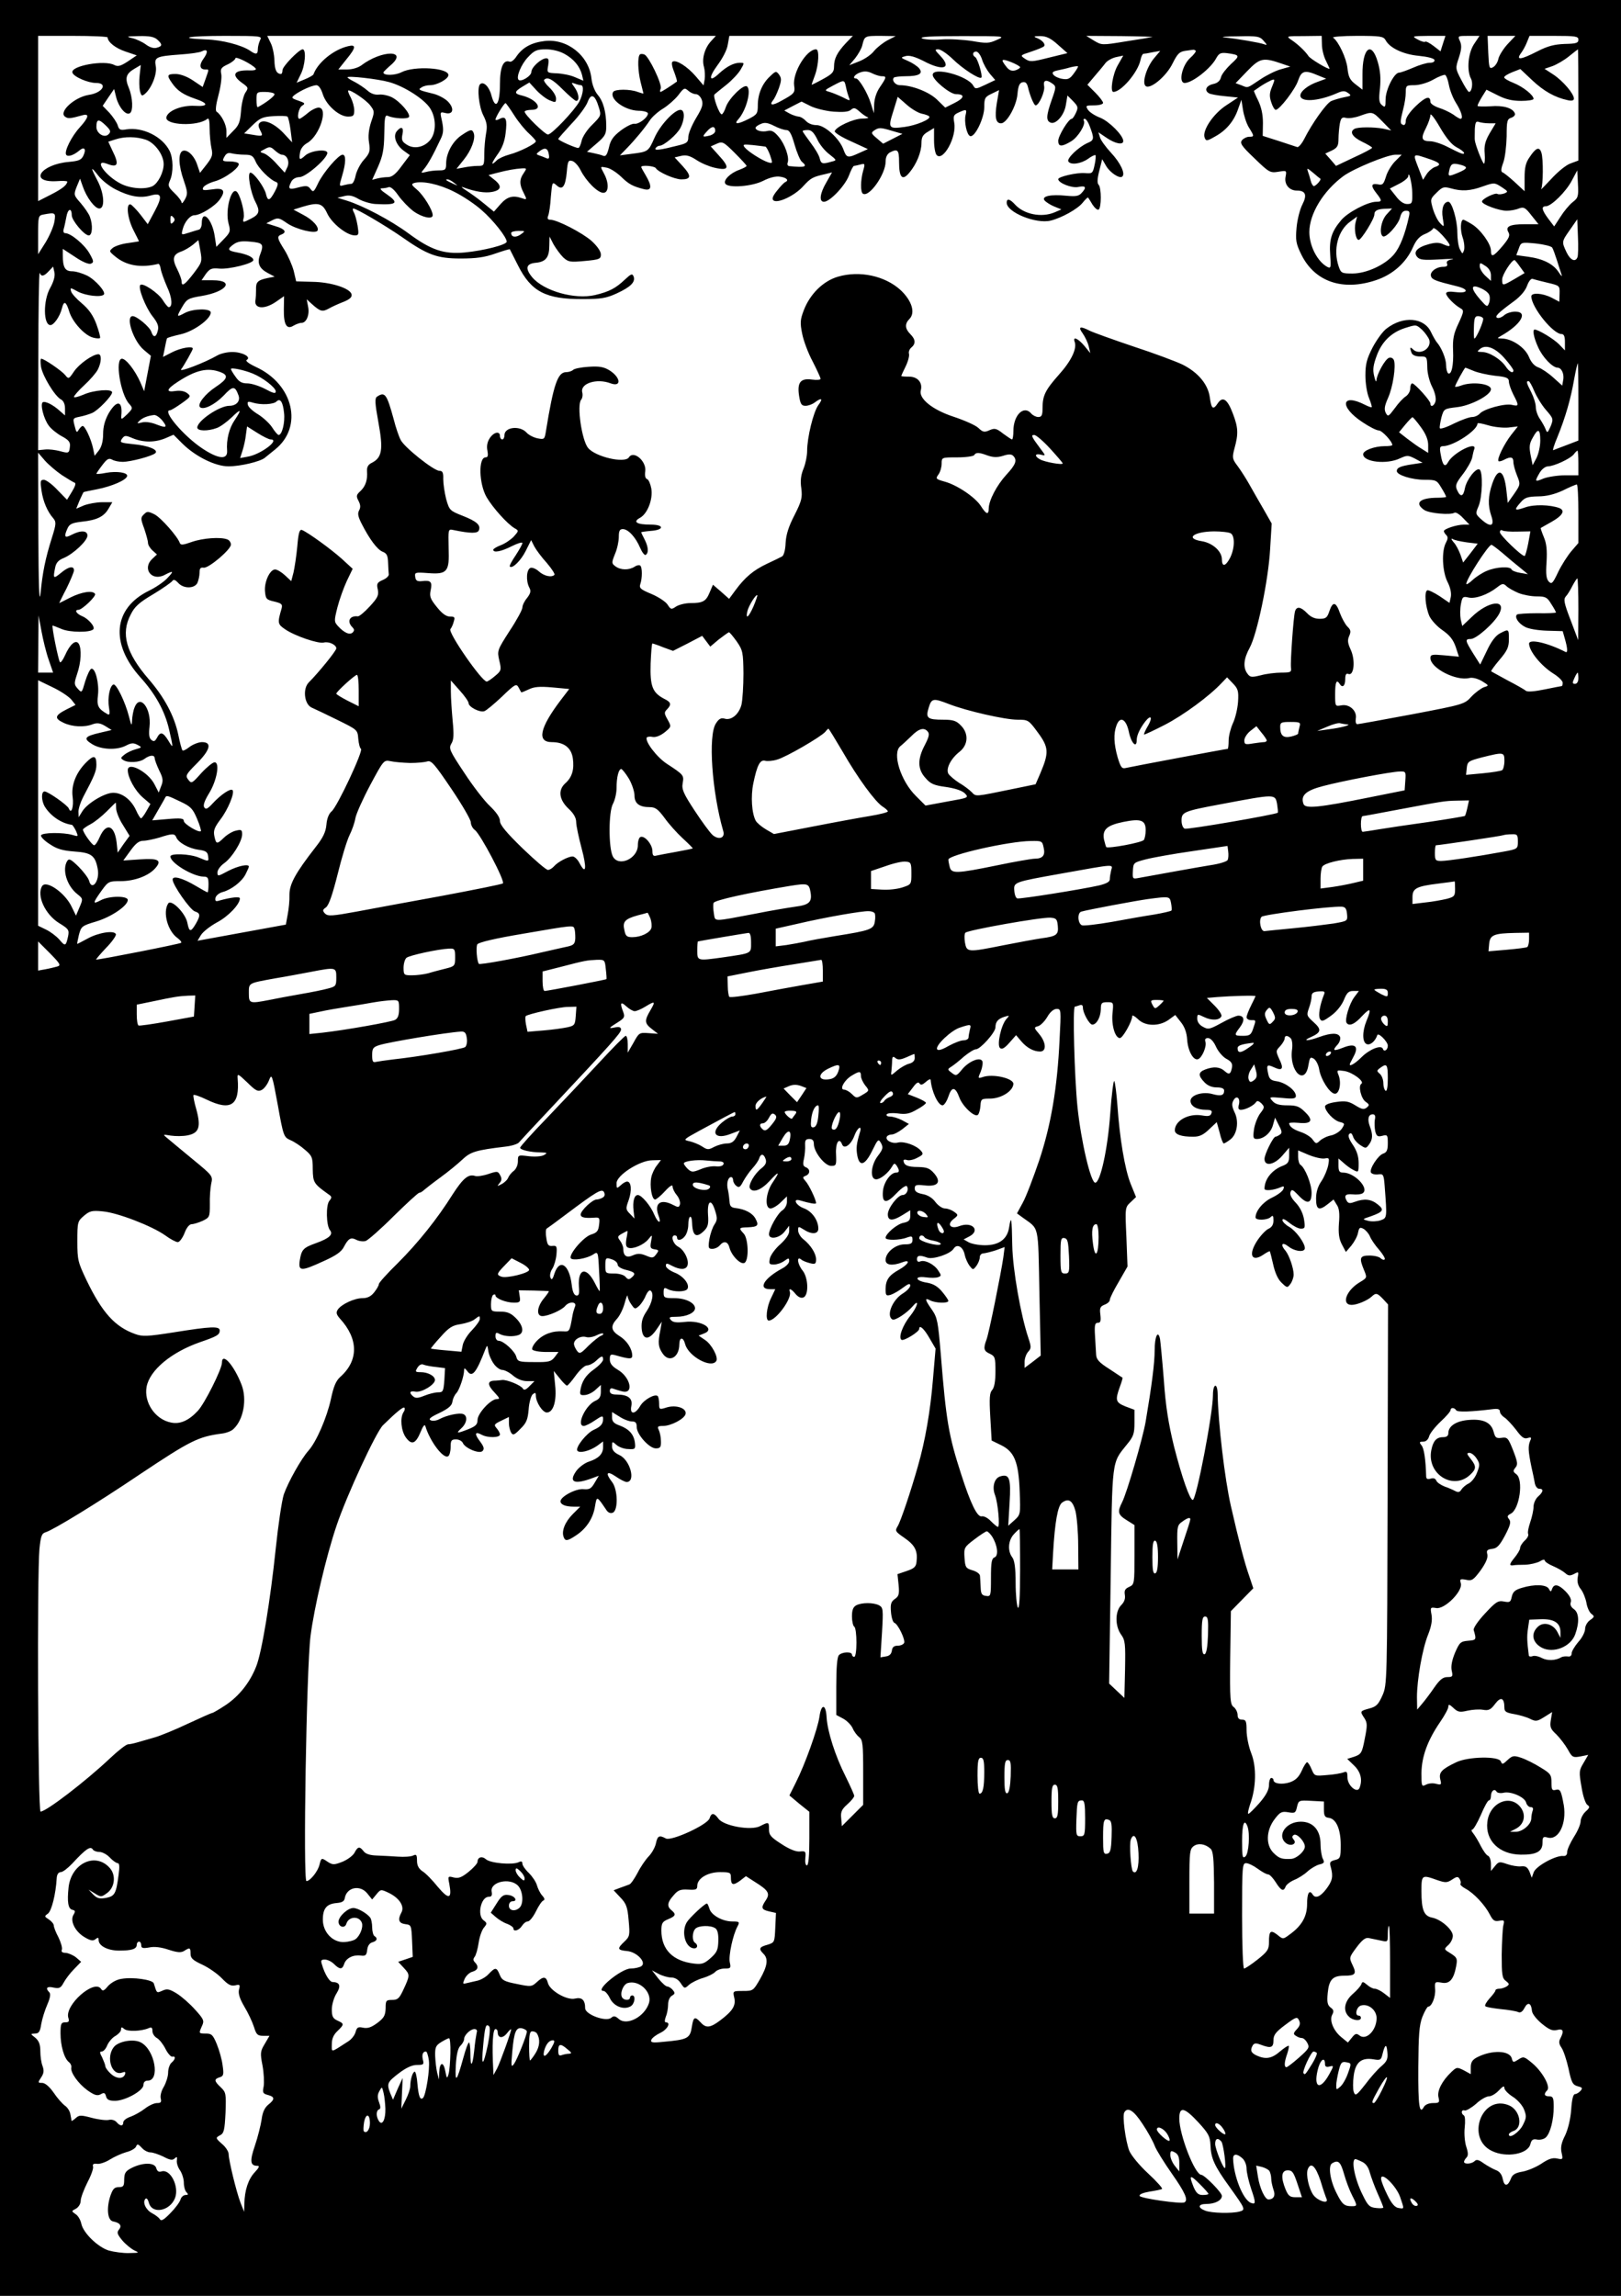 <?xml version="1.0" encoding="UTF-8" standalone="no"?>
<svg
   xmlns:dc="http://purl.org/dc/elements/1.1/"
   xmlns:cc="http://creativecommons.org/ns#"
   xmlns:rdf="http://www.w3.org/1999/02/22-rdf-syntax-ns#"
   xmlns:svg="http://www.w3.org/2000/svg"
   xmlns="http://www.w3.org/2000/svg"
   xmlns:sodipodi="http://sodipodi.sourceforge.net/DTD/sodipodi-0.dtd"
   xmlns:inkscape="http://www.inkscape.org/namespaces/inkscape"
   version="1.0"
   width="723pt"
   height="1024pt"
   viewBox="0 0 723 1024"
   preserveAspectRatio="xMidYMid meet"
   id="svg2"
   inkscape:version="0.48.2 r9819"
   sodipodi:docname="wizardofoz.svg">
  <defs
     id="defs12" />
  <sodipodi:namedview
     pagecolor="#ffffff"
     bordercolor="#666666"
     borderopacity="1"
     objecttolerance="10"
     gridtolerance="10"
     guidetolerance="10"
     inkscape:pageopacity="0"
     inkscape:pageshadow="2"
     inkscape:window-width="1920"
     inkscape:window-height="1028"
     id="namedview10"
     showgrid="false"
     inkscape:zoom="0.52149125"
     inkscape:cx="323.44136"
     inkscape:cy="713.86408"
     inkscape:window-x="-8"
     inkscape:window-y="-8"
     inkscape:window-maximized="1"
     inkscape:current-layer="g6" />
  <g
     transform="translate(0,1024) scale(0.1,-0.1)"
     fill="#000000"
     stroke="none"
     id="g6">
    <path
       d="M0 5120 l0 -5120 3615 0 3615 0 0 5120 0 5120 -3615 0 -3615 0 0 -5120z m480 4953 c1 -21 35 -48 80 -63 l50 -17 -40 -27 c-32 -21 -44 -24 -60 -16 -44 24 -197 -4 -187 -34 5 -18 69 -46 105 -46 55 0 30 -44 -31 -53 -65 -10 -138 -77 -106 -98 13 -9 23 -8 77 7 32 9 28 -10 -13 -55 -37 -41 -69 -106 -60 -121 7 -11 33 -3 58 18 23 20 33 8 19 -22 -9 -19 -20 -24 -64 -28 -128 -11 -182 -93 -55 -86 26 2 47 1 47 -2 -1 -15 -22 -32 -73 -58 l-57 -29 0 369 0 368 155 0 c85 0 155 -3 155 -7z m222 -10 c23 -21 23 -29 -3 -36 -13 -4 -32 2 -49 15 -15 11 -43 24 -61 28 -29 7 -24 8 30 9 47 1 69 -3 83 -16z m458 -2 c-5 -11 -10 -29 -10 -40 0 -24 -8 -26 -35 -7 -37 25 -125 48 -195 50 -137 6 -81 16 84 16 162 0 166 -1 156 -19z m2012 -4 c-29 -31 -43 -80 -32 -116 4 -15 5 -40 3 -55 l-5 -27 -35 41 c-37 43 -87 75 -103 65 -6 -3 -3 -22 7 -46 8 -22 14 -41 12 -43 -25 -18 -68 -46 -73 -46 -3 0 -3 7 1 15 7 19 -53 144 -73 152 -8 3 -17 3 -20 0 -11 -11 -9 -73 3 -122 7 -27 13 -51 13 -52 0 -1 -12 2 -26 7 -33 13 -101 13 -109 0 -19 -31 50 -82 112 -84 24 0 43 -6 43 -12 0 -18 -41 -49 -60 -46 -9 2 -37 -12 -61 -30 -34 -26 -46 -43 -53 -76 -8 -32 -14 -41 -25 -37 -9 4 -29 9 -44 12 l-29 6 43 37 c38 32 43 43 43 76 0 64 -13 112 -38 141 -14 17 -25 46 -28 73 -11 102 -108 179 -209 167 -59 -7 -98 -29 -125 -68 -10 -16 -24 -27 -31 -24 -28 10 -43 -25 -43 -99 0 -92 -20 -119 -38 -52 -10 40 -36 65 -51 50 -14 -14 -5 -101 15 -139 16 -32 18 -48 12 -80 -4 -22 -8 -64 -8 -92 0 -52 -1 -53 -29 -53 -16 0 -43 -3 -62 -7 l-33 -6 32 40 c34 42 54 95 45 119 -7 19 -14 18 -54 -9 -39 -26 -68 -78 -69 -124 0 -30 -3 -33 -32 -33 -18 0 -44 -3 -58 -7 -24 -6 -24 -5 -9 13 16 18 41 62 74 133 13 26 14 43 7 78 -10 44 -10 45 14 39 35 -9 42 19 13 50 -12 13 -41 29 -63 35 -70 17 -73 19 -56 29 8 6 25 10 38 10 32 0 82 28 82 45 0 33 -152 42 -209 13 -29 -15 -81 -16 -81 -1 0 2 14 16 30 30 85 71 -36 72 -129 1 -14 -10 -40 -18 -63 -18 l-39 0 35 44 c44 53 46 69 9 60 -65 -15 -136 -73 -155 -126 -2 -4 -19 -14 -39 -22 l-36 -15 18 37 c20 38 26 112 9 112 -16 0 -90 -76 -90 -93 0 -10 -3 -17 -7 -17 -20 1 -28 19 -29 61 -1 26 -8 61 -17 78 l-15 31 1001 0 1000 0 -21 -23z m601 -9 c-39 -42 -53 -69 -53 -105 0 -25 -8 -33 -50 -56 -27 -15 -50 -26 -50 -25 0 2 7 21 15 43 17 47 20 115 5 115 -43 0 -106 -105 -98 -162 5 -31 1 -36 -56 -67 -40 -23 -57 -22 -38 2 7 8 18 32 26 54 12 35 12 44 1 60 -13 17 -15 17 -40 -7 -35 -32 -55 -79 -55 -129 0 -37 -3 -42 -40 -61 -49 -25 -69 -26 -47 -2 36 40 60 133 38 147 -16 9 -79 -53 -93 -91 -6 -19 -15 -34 -19 -34 -11 0 -41 82 -32 89 4 4 28 23 53 43 25 20 53 50 63 67 18 31 18 31 -3 31 -27 0 -58 -16 -92 -47 -45 -43 -50 -21 -8 36 23 31 43 69 46 92 l7 39 275 0 276 0 -31 -32z m185 12 c-20 -11 -47 -32 -60 -48 -12 -16 -43 -37 -67 -46 l-43 -17 26 31 c14 18 29 44 32 58 10 42 11 42 82 42 l67 -1 -37 -19z m488 2 c-35 -16 -47 -16 -110 -5 -39 6 -101 10 -139 7 -37 -3 -75 0 -85 5 -12 7 41 10 178 10 194 0 195 0 156 -17z m272 -21 l43 -38 -82 -20 c-75 -19 -85 -20 -106 -6 -24 16 -24 16 27 33 28 9 53 20 56 23 9 9 -6 27 -30 37 -18 7 -16 9 14 9 26 0 46 -9 78 -38z m422 34 c-8 -2 -62 -11 -121 -20 -104 -17 -105 -17 -140 4 l-34 21 155 -1 c85 -1 148 -3 140 -4z m496 -17 c17 -19 17 -21 1 -15 -19 7 -123 25 -177 30 -19 2 8 5 61 5 87 2 98 0 115 -20z m260 -16 c0 -21 8 -53 17 -71 9 -19 17 -35 17 -37 0 -8 -86 43 -94 56 -13 20 -46 52 -76 72 -25 17 -23 17 55 17 l80 1 1 -38z m284 19 c18 -35 80 -64 148 -70 39 -4 67 -11 70 -18 2 -8 -6 -13 -21 -13 -14 0 -47 -10 -74 -22 -26 -11 -55 -22 -63 -22 -22 -1 -60 -76 -60 -120 0 -34 -2 -37 -16 -25 -13 10 -15 25 -9 75 4 44 2 77 -10 118 -28 96 -69 62 -68 -57 l0 -67 -31 24 c-25 19 -32 33 -36 72 -5 45 -40 119 -64 136 -6 4 42 8 106 8 105 0 118 -2 128 -19z m256 -15 l-11 -35 -31 24 c-17 13 -34 22 -37 19 -3 -3 -18 1 -34 10 -27 15 -26 15 48 16 l76 0 -11 -34z m139 -2 c-27 -40 -34 -118 -14 -155 10 -19 4 -59 -9 -59 -4 0 -19 24 -34 53 -27 51 -27 53 -11 100 12 37 13 54 5 73 -11 24 -11 24 38 24 l49 0 -24 -36z m149 -1 c-19 -21 -38 -51 -41 -66 -3 -15 -14 -32 -24 -37 -16 -9 -18 -3 -21 65 l-3 75 62 0 62 0 -35 -37z m316 20 c0 -15 -10 -18 -61 -19 -47 -2 -75 -9 -122 -33 -74 -38 -97 -41 -73 -8 9 12 21 34 27 50 l11 27 109 0 c97 0 109 -2 109 -17z m-6131 -83 c-22 -29 -19 -50 7 -50 17 0 17 4 1 -42 l-13 -36 -43 29 c-27 18 -57 29 -78 29 -38 0 -40 -6 -16 -40 23 -34 50 -52 102 -70 63 -21 62 -36 -1 -32 -58 3 -120 -22 -126 -51 -7 -36 141 -42 183 -7 7 5 10 -9 10 -43 0 -29 4 -68 8 -87 7 -31 4 -40 -21 -73 l-30 -38 -12 35 c-13 41 -44 71 -65 63 -21 -9 -19 -65 5 -133 17 -50 18 -59 5 -83 -8 -14 -14 -21 -15 -15 0 7 -14 26 -32 43 -28 27 -30 33 -20 56 16 35 15 100 -2 133 -33 64 -120 106 -192 95 -27 -5 -33 -2 -39 18 -4 13 -21 38 -37 56 l-30 31 25 37 26 38 10 -40 c12 -43 43 -79 60 -68 16 9 13 70 -4 112 -19 45 -13 64 24 86 l29 17 -5 -45 c-3 -24 -2 -56 1 -70 6 -23 9 -25 22 -14 30 25 55 88 49 123 -8 41 0 45 110 53 44 3 87 9 95 14 26 13 30 -1 9 -31z m1610 19 c41 -23 67 -55 77 -93 l6 -26 -38 16 c-20 9 -57 16 -81 17 -44 2 -44 2 -38 35 4 24 2 32 -8 32 -23 0 -67 -40 -67 -61 0 -18 -46 -46 -57 -35 -12 12 12 70 42 101 28 30 39 35 80 35 29 0 61 -8 84 -21z m1731 -23 c44 -43 118 -91 127 -82 7 6 -16 84 -27 91 -15 9 -12 25 4 25 8 0 20 -16 26 -35 6 -20 22 -48 35 -64 l24 -28 -44 -21 c-42 -20 -45 -20 -54 -4 -24 44 -181 86 -181 48 0 -22 77 -86 104 -86 41 0 38 -17 -6 -39 l-42 -21 -37 36 c-35 34 -112 64 -165 64 -21 0 -38 22 -27 34 4 3 27 6 52 6 61 0 80 12 60 36 -8 9 -30 24 -49 32 -34 15 -35 15 -10 22 17 4 41 -3 79 -22 88 -47 129 -33 74 24 -24 25 -25 28 -8 28 11 0 40 -20 65 -44z m1083 38 c3 -3 -8 -18 -24 -32 -37 -33 -54 -112 -25 -112 34 0 118 66 141 111 12 21 19 25 47 22 59 -8 60 -11 19 -48 -21 -20 -42 -46 -45 -59 -4 -17 -16 -27 -36 -31 -30 -7 -40 -28 -18 -41 6 -4 38 -10 71 -13 l59 -6 -53 -35 c-58 -38 -108 -113 -96 -144 6 -16 10 -16 48 6 49 27 84 69 102 124 l14 39 7 -45 c4 -25 15 -60 26 -78 25 -40 25 -42 1 -42 -10 0 -24 -7 -31 -15 -11 -13 -3 -26 55 -81 65 -63 70 -66 107 -60 37 6 37 6 32 -22 -7 -34 16 -62 50 -62 39 0 47 -19 25 -62 -11 -21 -23 -68 -26 -103 -5 -56 -3 -71 21 -120 60 -122 185 -165 335 -114 74 25 133 78 163 146 14 32 29 49 53 59 18 7 35 19 37 25 2 6 21 -8 42 -31 41 -46 42 -57 4 -40 -18 9 -36 9 -65 1 -52 -14 -71 -35 -52 -57 11 -13 28 -15 99 -11 47 3 72 3 57 0 -20 -3 -27 -9 -23 -19 4 -10 -2 -14 -17 -14 -32 0 -62 -24 -54 -43 5 -15 23 -21 116 -44 53 -13 51 -32 -4 -26 -31 4 -45 2 -45 -6 0 -13 36 -50 64 -66 16 -9 16 -14 -9 -68 -22 -46 -26 -70 -24 -120 3 -66 -7 -111 -22 -102 -5 4 -9 20 -9 36 0 28 -20 78 -42 103 -5 6 -17 27 -26 46 -31 64 -123 72 -197 15 -17 -12 -45 -51 -63 -85 -26 -51 -32 -74 -32 -125 0 -34 7 -79 16 -100 8 -20 14 -39 12 -41 -2 -2 -15 3 -29 10 -107 55 -117 -8 -12 -77 31 -21 63 -37 73 -37 14 0 60 -49 60 -65 0 -3 -15 -5 -34 -5 -45 0 -96 -19 -96 -36 0 -35 106 -47 165 -18 31 14 36 14 67 -2 l33 -18 -47 -7 c-52 -8 -68 -15 -68 -30 0 -18 68 -39 124 -39 51 0 55 -2 75 -36 12 -19 21 -37 21 -40 0 -2 -17 -4 -37 -4 -81 0 -106 -24 -60 -55 24 -15 116 -23 134 -12 6 4 23 -7 38 -23 l29 -30 -26 0 c-30 0 -88 -19 -88 -29 0 -4 5 -12 11 -18 8 -8 7 -17 -2 -34 -20 -37 -16 -128 7 -174 13 -25 18 -50 15 -67 l-6 -27 -44 30 c-25 16 -49 28 -55 26 -14 -5 -9 -71 9 -114 8 -18 34 -47 59 -64 33 -23 48 -43 59 -75 l14 -43 -64 6 c-55 5 -63 4 -63 -12 0 -45 115 -104 174 -89 14 3 35 -2 56 -14 32 -20 32 -20 9 -27 -13 -5 -38 -23 -56 -42 -31 -34 -34 -35 -265 -79 -128 -24 -238 -44 -244 -44 -6 0 -9 10 -7 24 7 35 -28 67 -64 60 -28 -5 -28 -5 -28 50 0 53 6 68 20 46 12 -20 25 -10 25 20 0 21 4 28 14 24 25 -10 32 60 11 107 -14 30 -16 44 -7 63 8 19 7 27 -9 42 -10 11 -24 37 -32 58 -18 52 -32 55 -47 12 -10 -31 -16 -36 -44 -36 -22 0 -40 8 -56 25 -28 29 -47 32 -54 8 -7 -25 -21 -223 -18 -250 3 -21 -1 -23 -43 -23 -25 0 -67 -5 -92 -12 -41 -10 -47 -9 -59 7 -21 28 -17 67 10 116 33 61 83 299 91 439 l7 115 -37 65 c-21 36 -49 85 -63 110 -14 25 -37 61 -51 80 -25 33 -26 38 -15 80 18 65 17 92 -7 155 -24 64 -45 79 -67 47 -21 -32 -29 -27 -36 26 -8 58 -52 111 -122 146 -27 13 -125 50 -217 80 -92 31 -181 63 -197 71 -43 22 -53 18 -31 -12 11 -16 23 -41 27 -58 l7 -30 -27 33 c-28 33 -52 43 -43 18 12 -30 -15 -86 -69 -146 -62 -70 -74 -94 -74 -151 0 -31 -4 -39 -19 -39 -10 0 -24 7 -31 15 -33 40 -80 -6 -80 -77 0 -21 -3 -38 -6 -38 -3 0 -21 12 -40 26 -30 24 -38 25 -61 15 -22 -10 -29 -9 -49 10 -12 12 -62 34 -110 50 -95 31 -157 81 -147 118 9 34 -14 61 -52 61 -19 0 -35 1 -35 3 0 2 9 22 20 44 11 23 17 48 14 56 -2 7 2 20 11 27 20 17 19 36 -5 60 -24 24 -25 46 -4 67 28 28 11 82 -39 129 -70 64 -183 88 -279 60 -66 -19 -125 -77 -153 -150 -16 -42 -17 -56 -7 -105 6 -31 27 -87 47 -124 19 -37 35 -72 35 -77 0 -4 -17 -6 -38 -3 -51 7 -67 -12 -58 -72 6 -38 11 -45 29 -45 12 0 31 7 41 15 31 23 38 18 16 -12 -22 -30 -50 -144 -50 -205 0 -21 -7 -56 -16 -78 -12 -29 -15 -55 -10 -88 5 -41 2 -56 -30 -119 -26 -50 -38 -87 -40 -125 -1 -31 -8 -56 -16 -60 -7 -4 -38 -19 -68 -33 -61 -29 -98 -61 -140 -118 l-28 -38 -36 32 -36 31 -15 -35 c-16 -39 -30 -47 -86 -47 -22 0 -50 -7 -63 -15 -22 -15 -24 -14 -39 9 -9 13 -41 34 -72 47 -48 20 -55 26 -49 44 9 26 9 74 0 82 -4 4 -16 2 -26 -5 -26 -16 -62 -15 -85 2 -17 13 -18 15 -2 55 10 23 17 57 17 76 0 27 4 35 18 35 24 0 57 -36 77 -83 9 -21 20 -35 25 -32 14 9 12 36 -5 69 -8 15 -15 30 -15 32 0 1 19 4 42 6 61 4 62 28 1 28 -63 0 -82 12 -49 30 34 18 59 83 51 131 -4 21 -12 40 -19 42 -8 3 -11 17 -8 35 6 45 -52 95 -73 62 -18 -28 -149 2 -182 42 -28 34 -51 191 -31 215 6 7 8 22 5 33 -10 40 65 64 127 40 50 -18 44 28 -7 59 -25 15 -46 18 -91 15 -33 -2 -64 -8 -70 -14 -5 -5 -19 -10 -31 -10 -37 0 -56 -53 -90 -263 -6 -37 -7 -38 -38 -32 -18 4 -39 15 -48 25 -29 33 -99 26 -99 -11 0 -10 -4 -19 -10 -19 -5 0 -10 7 -10 15 0 24 -28 18 -46 -10 -11 -17 -14 -36 -10 -55 4 -22 2 -30 -8 -30 -33 0 -30 -117 4 -177 28 -48 93 -120 125 -139 20 -11 19 -12 -4 -38 -14 -14 -39 -31 -58 -38 -18 -7 -33 -16 -33 -20 0 -15 36 -8 83 16 26 13 47 19 47 14 0 -6 -14 -30 -30 -55 -17 -25 -29 -47 -26 -50 11 -11 49 26 71 70 l24 48 14 -28 c8 -15 33 -49 56 -74 22 -26 37 -49 34 -53 -13 -13 -47 -5 -69 15 -13 12 -30 19 -38 16 -18 -7 -21 -58 -5 -88 8 -15 6 -25 -10 -46 -12 -14 -21 -33 -21 -43 0 -9 -25 -56 -57 -104 -55 -86 -56 -88 -46 -132 10 -42 9 -46 -19 -69 -16 -14 -33 -25 -37 -25 -22 0 -174 219 -162 234 5 6 12 21 15 34 6 19 4 22 -17 22 -17 0 -35 13 -59 43 -29 36 -33 47 -27 75 8 37 0 45 -39 40 -21 -2 -28 2 -30 19 -3 20 0 21 55 17 88 -7 98 5 94 111 -2 85 -2 86 21 81 77 -16 109 -16 114 -1 9 23 -10 40 -74 65 -56 22 -58 25 -72 74 -7 28 -13 68 -13 89 1 29 -3 37 -17 37 -25 0 -157 105 -173 138 -8 15 -22 56 -31 92 -31 113 -39 124 -74 101 -11 -7 -10 -28 6 -116 22 -120 16 -156 -29 -179 -17 -8 -23 -19 -22 -37 3 -39 -6 -67 -29 -89 -19 -17 -20 -23 -9 -44 9 -17 10 -29 3 -42 -8 -14 -5 -28 10 -58 36 -71 71 -118 95 -127 18 -7 23 -17 24 -49 1 -22 2 -46 3 -52 1 -7 -12 -19 -27 -25 -25 -11 -28 -17 -22 -42 5 -26 0 -37 -36 -76 -23 -25 -47 -45 -53 -44 -37 4 -50 -23 -24 -49 9 -9 9 -15 1 -23 -13 -13 -39 -1 -66 29 -17 19 -17 23 -2 83 9 35 28 88 42 118 l26 54 -49 45 c-48 43 -150 117 -177 128 -11 4 -16 -13 -21 -73 -4 -43 -12 -95 -17 -117 l-10 -38 -28 26 c-15 14 -35 26 -44 26 -23 0 -49 -55 -45 -98 3 -33 6 -37 41 -45 33 -8 38 -12 33 -31 -19 -65 -18 -70 16 -93 44 -30 148 -65 172 -59 23 6 56 -10 56 -26 0 -11 -80 -109 -122 -151 -29 -28 -21 -98 12 -113 14 -6 66 -31 115 -55 89 -44 90 -44 93 -84 2 -22 7 -42 12 -45 12 -7 -106 -259 -131 -279 -12 -10 -21 -32 -23 -59 -3 -32 -14 -57 -48 -100 -91 -117 -117 -165 -117 -213 1 -24 -3 -64 -8 -89 l-8 -44 -197 -36 -197 -36 15 25 c9 15 41 40 72 57 51 27 102 81 102 107 0 9 -38 5 -89 -9 -19 -6 -22 -4 -20 11 2 10 16 22 31 26 39 10 86 46 103 79 8 16 15 31 15 35 0 13 -49 3 -93 -20 -45 -24 -47 -25 -47 -6 0 11 13 29 30 41 35 25 80 97 80 129 0 20 -4 22 -28 16 -15 -3 -38 -17 -53 -31 -32 -31 -35 -30 -43 7 -5 25 1 39 27 74 34 44 65 120 54 131 -9 9 -53 -21 -88 -59 -23 -25 -31 -29 -38 -18 -6 9 1 29 21 62 35 56 50 139 25 139 -8 0 -35 -22 -59 -48 -42 -47 -44 -48 -58 -30 -14 18 -11 24 37 72 61 61 70 96 24 96 -15 0 -40 -10 -55 -21 -15 -12 -29 -19 -32 -16 -3 3 -12 35 -19 71 -18 84 -62 166 -132 247 -101 117 -125 203 -80 288 17 35 38 54 101 91 43 26 81 53 85 59 5 8 13 5 26 -9 23 -26 71 -26 85 -1 5 11 10 32 10 46 0 20 4 25 18 23 22 -4 122 81 122 103 0 9 -7 20 -16 23 -30 12 -109 6 -158 -11 -39 -14 -50 -15 -54 -5 -9 28 -84 113 -113 128 -29 14 -33 14 -47 0 -15 -14 -15 -20 1 -63 9 -27 17 -55 17 -64 0 -9 9 -24 20 -34 l20 -18 -20 -19 c-48 -44 -3 -103 55 -72 40 21 42 17 10 -16 -15 -16 -52 -41 -81 -55 -159 -78 -174 -235 -37 -387 66 -73 108 -149 127 -231 20 -87 20 -89 -4 -49 -23 37 -35 40 -50 11 -9 -16 -14 -18 -25 -9 -10 8 -12 25 -8 59 9 81 -43 149 -67 85 -6 -14 -10 -40 -11 -57 -1 -28 -3 -25 -14 18 -16 63 -56 146 -69 142 -16 -5 -27 -59 -20 -101 5 -31 3 -37 -7 -31 -42 24 -48 37 -42 85 6 52 -12 123 -30 117 -6 -2 -18 -27 -27 -56 -15 -52 -15 -53 -33 -33 -17 19 -17 23 -3 66 18 52 21 113 7 135 -13 20 -39 -2 -61 -52 -10 -22 -20 -35 -23 -30 -8 15 -38 163 -32 163 1 0 20 -7 41 -16 36 -15 125 -16 140 -1 10 10 -20 46 -48 58 -27 11 -38 29 -18 29 16 0 80 61 74 71 -10 17 -60 9 -110 -16 -27 -14 -49 -25 -50 -25 0 0 14 30 33 66 18 37 33 73 33 80 0 22 -25 17 -59 -12 -33 -27 -35 -25 -25 24 4 22 15 34 38 43 43 18 106 77 106 100 0 23 -29 25 -70 4 -32 -17 -36 -10 -19 28 9 20 21 25 63 30 67 7 99 22 120 58 l17 29 -46 0 c-25 0 -61 -7 -80 -14 l-35 -15 15 37 c9 20 17 37 18 37 1 1 29 7 61 13 65 13 128 40 133 58 5 16 -45 24 -94 15 -24 -5 -43 -6 -43 -4 0 2 12 20 26 38 21 28 29 33 44 25 10 -6 31 -10 47 -10 36 0 133 26 146 39 15 15 -32 34 -100 40 -56 6 -60 7 -49 24 12 16 16 16 49 2 46 -19 98 -19 144 0 l37 16 40 -40 c59 -58 147 -101 205 -101 53 0 141 21 162 38 8 6 29 24 47 38 125 101 81 290 -86 367 -34 16 -49 28 -41 32 21 13 -21 35 -65 35 -23 0 -52 -7 -66 -15 -57 -33 -175 -78 -162 -62 12 15 52 86 52 92 0 13 -55 3 -92 -16 l-41 -21 8 39 c4 21 8 40 10 44 2 3 30 11 61 18 58 13 134 68 134 97 0 19 -76 18 -114 -1 -39 -21 -40 -20 -14 25 21 36 27 40 88 50 112 19 148 70 49 70 l-50 0 19 28 c18 24 26 27 60 24 44 -4 152 23 152 38 0 13 -28 26 -72 34 -44 8 -46 15 -15 37 17 12 36 15 75 11 55 -5 60 -11 42 -58 -14 -37 -4 -61 33 -81 l32 -17 -31 -6 c-46 -10 -53 -18 -52 -53 0 -18 -1 -36 -2 -42 -10 -42 37 -48 91 -11 l36 25 -1 -59 c-1 -69 13 -92 44 -72 11 6 26 12 35 12 22 0 37 37 29 73 l-6 32 23 -21 c38 -34 47 -36 76 -20 16 9 45 22 66 30 27 11 38 21 35 33 -5 27 -92 55 -175 56 l-72 2 -11 47 c-7 26 -25 67 -41 93 -33 52 -35 61 -14 69 26 10 16 25 -26 37 l-41 13 27 14 c25 12 30 11 66 -14 40 -27 125 -48 135 -33 9 15 -21 49 -64 71 l-43 23 38 12 c73 22 91 18 113 -30 21 -44 87 -97 123 -97 17 0 18 5 12 43 -4 23 -11 50 -17 60 -5 9 -6 17 -2 17 14 0 141 -75 215 -126 115 -81 158 -97 264 -97 68 0 106 5 154 22 35 12 64 21 65 19 1 -2 17 -34 36 -71 59 -118 124 -152 290 -151 80 0 104 4 150 25 63 29 85 51 76 76 -6 14 -11 12 -39 -14 -41 -39 -70 -54 -133 -69 -91 -21 -228 18 -280 79 -33 40 -28 61 16 65 44 4 60 24 60 76 l1 41 18 -35 c11 -19 30 -45 43 -58 23 -21 31 -22 96 -16 66 6 72 9 72 29 0 14 -16 37 -41 60 -42 37 -154 95 -185 95 -11 0 -14 5 -9 18 4 9 10 48 12 85 6 66 6 67 25 51 26 -25 40 -7 46 59 4 48 7 54 24 49 10 -2 28 -21 38 -42 25 -49 76 -100 101 -100 24 0 26 42 4 84 -19 36 -20 34 12 28 15 -3 43 -21 63 -40 35 -34 52 -43 103 -56 34 -8 36 13 7 62 -11 18 -20 35 -20 37 0 10 59 5 65 -5 11 -18 84 -50 114 -50 44 0 46 15 6 59 l-36 39 30 7 c22 5 39 0 68 -19 21 -14 57 -29 80 -34 65 -15 70 0 18 56 l-35 39 27 12 c25 11 30 9 80 -41 29 -29 53 -55 53 -58 0 -3 -15 -11 -34 -18 -39 -14 -71 -46 -61 -61 12 -21 118 -13 168 12 29 15 57 22 76 19 29 -4 41 -16 24 -24 -5 -1 -21 -18 -36 -37 -19 -23 -25 -37 -18 -44 17 -17 96 20 134 63 34 37 42 41 100 54 l28 7 -25 -44 c-29 -49 -34 -87 -11 -87 26 0 93 70 111 116 9 24 19 44 23 44 3 0 16 3 28 6 21 6 22 4 13 -27 -12 -42 -13 -96 -1 -103 28 -17 101 87 101 143 0 20 7 34 19 41 35 18 41 12 41 -43 0 -70 15 -85 46 -47 32 38 54 92 54 133 0 25 6 36 28 49 l28 17 0 -55 c0 -29 5 -59 12 -66 29 -29 90 82 78 145 -5 29 -3 35 19 45 35 16 38 15 32 -10 -8 -30 5 -90 20 -95 21 -7 63 80 63 129 0 40 3 46 33 60 l33 16 -10 -58 c-10 -63 -5 -90 19 -90 25 0 68 76 73 129 3 37 9 51 22 54 13 3 20 -2 25 -22 9 -39 27 -81 34 -81 15 0 43 63 38 86 -5 27 9 31 37 11 17 -12 17 -16 -3 -72 -25 -71 -26 -94 -5 -102 24 -9 61 34 68 79 l7 42 25 -25 c22 -23 24 -28 13 -52 -7 -15 -15 -27 -19 -27 -14 0 -60 -76 -60 -98 0 -27 15 -28 58 -2 31 19 66 76 56 92 -3 5 -1 8 4 8 5 0 14 -12 20 -27 24 -62 23 -68 -8 -81 -40 -18 -93 -69 -85 -82 10 -17 55 -11 87 11 16 12 31 19 34 17 2 -3 1 -23 -4 -44 -8 -37 -10 -39 -43 -36 -36 3 -119 -16 -119 -27 0 -17 60 -41 89 -35 34 7 39 -1 15 -27 -13 -14 -26 -16 -69 -12 -68 7 -111 -2 -96 -21 7 -8 26 -20 43 -27 l32 -13 -30 -13 c-59 -25 -138 -9 -178 36 -22 24 -36 27 -36 7 0 -43 131 -96 196 -80 49 12 121 52 143 80 12 15 23 25 24 23 2 -2 11 -17 20 -32 10 -15 22 -25 27 -22 13 8 13 98 0 111 -7 7 -6 27 3 62 l13 52 18 -31 c18 -30 61 -58 72 -46 14 13 -9 61 -50 105 -24 26 -47 57 -50 70 l-7 22 37 -25 c38 -26 74 -33 74 -14 0 25 -63 88 -103 104 -24 9 -48 25 -55 36 -11 18 -9 19 28 19 22 0 40 5 40 11 0 6 -16 27 -35 46 l-35 35 32 38 c18 21 40 47 48 58 8 11 30 23 47 27 l33 7 -25 -44 c-22 -38 -35 -118 -19 -118 35 0 110 88 121 143 3 15 9 27 13 27 4 0 23 3 41 7 l34 6 -27 -32 c-33 -39 -55 -108 -39 -124 19 -19 93 42 121 100 21 42 30 52 55 56 17 2 33 5 36 5 3 1 8 -1 12 -4z m1707 -242 l0 -248 -35 -13 c-19 -6 -58 -38 -86 -69 -29 -31 -49 -52 -45 -45 9 16 10 135 1 162 -9 28 -24 23 -52 -19 -18 -25 -23 -47 -23 -93 l0 -60 -43 40 c-24 22 -49 42 -55 44 -8 3 -8 15 3 44 8 22 14 75 15 117 0 68 2 77 21 83 11 4 18 12 16 18 -8 25 -52 38 -109 33 -32 -2 -58 -1 -58 2 0 4 9 22 20 40 l20 32 50 -25 c35 -18 65 -25 105 -25 30 0 55 4 55 9 0 17 -47 54 -89 71 -23 9 -42 20 -42 25 0 5 16 15 36 23 l36 14 53 -50 c52 -49 102 -77 159 -89 18 -4 27 -1 27 7 0 22 -49 79 -91 107 l-40 26 35 12 c19 7 52 26 73 43 21 17 39 31 41 32 1 0 2 -112 2 -248z m-5900 163 c5 -6 -4 -10 -28 -9 -70 2 -82 -20 -32 -56 28 -20 29 -22 14 -44 -8 -13 -17 -50 -19 -82 -4 -48 -9 -63 -35 -88 l-30 -31 0 30 c0 29 -22 72 -44 87 -6 4 -3 31 8 72 10 37 16 79 13 95 -5 24 -1 30 29 44 19 9 34 22 34 27 0 11 74 -26 90 -45z m3410 5 c0 -4 -10 -10 -22 -14 -17 -4 -28 1 -40 17 -26 33 -22 37 22 20 22 -9 40 -19 40 -23z m1170 15 l35 -12 -42 -12 c-23 -6 -65 -27 -93 -46 -60 -40 -52 -38 -84 -25 l-25 9 52 54 c57 59 71 62 157 32z m-930 -42 c-17 -24 -27 -29 -50 -25 -16 2 -34 10 -41 18 -8 10 -5 15 18 20 15 3 42 9 58 14 17 4 32 6 33 4 2 -1 -6 -15 -18 -31z m-857 -13 c22 0 22 -4 -8 -48 -16 -23 -25 -52 -26 -77 l-1 -40 -14 44 c-14 46 -53 111 -66 111 -19 0 -5 19 19 27 19 7 35 5 53 -4 14 -7 33 -13 43 -13z m1945 4 l37 -15 -38 -14 c-43 -15 -77 -42 -77 -61 0 -31 79 -26 160 9 29 13 38 13 53 2 16 -11 14 -13 -19 -19 -19 -4 -46 -12 -57 -17 -22 -11 -85 -99 -121 -171 -11 -21 -25 -36 -30 -34 -6 2 -43 14 -82 27 l-72 23 1 57 c0 39 -7 70 -21 100 -12 24 -20 43 -19 44 1 1 16 11 32 22 17 11 38 22 47 26 15 5 15 3 2 -29 -12 -28 -13 -43 -4 -70 6 -19 15 -34 20 -34 17 0 88 93 100 131 15 44 30 48 88 23z m584 -41 c4 -23 18 -60 32 -82 24 -38 34 -71 20 -71 -3 0 -18 8 -32 19 -15 10 -44 24 -64 30 -21 7 -38 19 -38 26 0 30 -21 24 -65 -18 -27 -26 -45 -52 -45 -66 0 -14 -5 -21 -12 -18 -14 5 -14 13 1 72 6 22 11 55 11 73 0 30 2 32 38 32 22 0 58 10 83 24 24 14 48 23 54 22 5 -1 13 -21 17 -43z m-4727 11 c67 -18 159 -77 184 -118 27 -43 27 -105 1 -139 -27 -34 -73 -44 -106 -22 -21 13 -24 21 -19 46 7 31 -5 38 -25 14 -18 -21 -4 -61 29 -86 l29 -21 -37 -49 c-26 -36 -43 -49 -61 -49 -14 0 -35 -3 -47 -6 l-23 -6 26 58 c21 48 27 76 28 147 1 73 3 86 16 80 27 -12 88 -15 94 -5 8 14 -39 69 -76 88 -16 8 -42 14 -58 12 -19 -2 -37 5 -52 19 -13 11 -38 28 -55 37 -18 9 -33 18 -33 21 0 8 135 -7 185 -21z m776 -34 c27 -27 54 -50 59 -50 16 0 12 33 -7 60 -16 22 -16 23 1 17 10 -4 22 -7 27 -7 14 0 11 -38 -7 -73 -21 -39 -123 -147 -140 -147 -13 0 -104 88 -104 102 0 4 14 8 30 8 56 0 25 47 -42 64 -36 8 -35 17 3 40 l30 18 32 -35 c18 -19 44 -39 60 -45 24 -10 27 -10 27 9 0 12 -13 33 -30 49 -16 15 -26 30 -23 34 15 15 37 3 84 -44z m1262 13 c3 -16 9 -36 13 -47 7 -17 6 -17 -27 0 -19 9 -45 20 -59 24 -24 7 -24 7 15 28 51 27 51 27 58 -5z m-2333 -34 c16 -49 73 -99 112 -99 24 0 28 4 28 28 0 15 -7 40 -15 56 -9 16 -14 30 -12 32 7 7 82 -43 99 -67 19 -25 19 -28 3 -74 -10 -32 -14 -62 -9 -91 6 -39 3 -48 -24 -78 -16 -18 -32 -50 -36 -70 -4 -20 -12 -36 -19 -36 -7 0 -22 -3 -34 -6 -21 -6 -21 -5 -7 42 17 57 18 94 2 94 -18 0 -86 -79 -109 -127 -19 -40 -22 -42 -34 -26 -11 15 -19 16 -54 7 -43 -12 -49 -7 -31 27 6 11 21 19 36 19 28 0 124 83 124 108 0 19 -74 11 -99 -12 -24 -22 -28 -20 -23 12 2 17 14 34 32 44 56 32 96 158 51 158 -11 0 -33 -11 -49 -25 -17 -14 -33 -25 -36 -25 -14 0 -4 50 12 59 15 9 12 12 -17 22 -32 11 -33 13 -15 27 26 19 75 41 95 42 10 0 21 -15 29 -41z m1664 1 c9 0 21 -11 26 -25 7 -20 3 -35 -25 -81 -19 -32 -35 -70 -35 -85 0 -23 -6 -28 -42 -37 -82 -21 -111 -25 -104 -13 4 6 12 11 18 11 19 0 78 50 93 80 20 38 20 80 0 80 -28 0 -92 -70 -116 -125 -27 -61 -28 -62 -101 -71 l-53 -7 30 31 c39 40 81 91 104 126 10 15 37 39 59 52 21 13 52 40 67 59 25 33 28 35 44 21 10 -9 25 -16 35 -16z m-1880 1 c5 -7 -35 -38 -74 -59 -4 -1 -6 13 -6 33 0 34 1 35 37 35 21 0 40 -4 43 -9z m1447 -60 c11 -36 10 -38 -30 -78 -23 -22 -44 -55 -47 -72 -4 -17 -10 -31 -15 -31 -13 0 -89 34 -89 40 0 3 27 33 59 68 33 34 65 78 72 97 15 41 33 33 50 -24z m1440 -28 c16 -3 32 -9 34 -13 7 -12 -58 -39 -109 -46 -73 -10 -76 -6 -52 69 l20 65 39 -34 c21 -19 51 -37 68 -41z m-394 9 c43 -3 68 -1 78 8 13 11 19 10 38 -7 12 -11 29 -23 37 -26 8 -3 -3 -6 -25 -6 -40 -1 -115 -36 -122 -56 -2 -6 31 -27 72 -45 l76 -35 -38 -17 c-52 -24 -57 -23 -71 15 -18 50 -85 110 -121 109 -17 0 -36 7 -47 19 -9 10 -24 19 -33 19 -9 1 -27 7 -40 14 l-23 13 38 20 39 20 40 -20 c22 -11 68 -22 102 -25z m-1423 -17 c19 -30 49 -66 66 -81 16 -15 30 -30 30 -34 0 -11 -72 -47 -117 -59 -23 -6 -49 -18 -57 -26 -28 -28 -26 -15 3 26 20 27 32 58 36 94 8 64 2 79 -26 65 -10 -6 -19 -7 -19 -3 0 10 38 73 45 73 2 0 20 -25 39 -55z m3871 -26 l40 -41 -35 8 c-42 8 -115 8 -129 -1 -23 -13 -9 -36 34 -57 25 -12 45 -24 45 -27 -1 -4 -37 -23 -81 -43 l-80 -38 -24 28 -24 27 30 14 c24 12 29 21 29 52 0 20 3 51 6 68 5 25 10 30 28 25 12 -3 39 1 61 9 56 20 56 21 100 -24z m332 -116 c18 -9 33 -21 33 -25 0 -9 -11 -5 -74 27 -27 14 -62 25 -77 25 -39 0 -43 13 -19 59 11 22 20 48 20 58 0 10 19 -14 42 -54 28 -48 52 -78 75 -90z m-5201 77 l7 -55 -39 42 c-41 43 -88 63 -106 45 -7 -7 -6 -17 2 -32 15 -28 13 -29 -33 -21 l-38 6 38 37 c33 32 45 37 93 40 30 2 58 1 62 -2 4 -3 10 -30 14 -60z m-811 -18 c-18 -20 -55 2 -55 32 0 35 10 37 40 8 23 -22 26 -29 15 -40z m3022 18 c14 0 23 -16 37 -65 10 -35 25 -70 32 -76 28 -23 16 -27 -55 -20 -7 0 -11 7 -8 15 9 23 -12 83 -40 116 -20 24 -32 30 -49 26 -24 -6 -54 1 -54 14 0 4 10 12 23 17 17 8 31 6 59 -8 21 -11 45 -19 55 -19z m3134 30 l30 0 -27 -45 c-20 -35 -25 -55 -22 -90 2 -25 0 -45 -3 -45 -6 0 -39 84 -41 105 -1 6 0 27 0 49 2 30 5 37 18 32 9 -3 29 -6 45 -6z m-3451 -34 c0 -8 -10 -16 -22 -20 -36 -9 -38 -7 -15 18 22 25 37 25 37 2z m790 0 l45 -13 -43 -22 -43 -22 -28 24 c-25 21 -27 25 -12 35 21 14 28 14 81 -2z m-335 -37 c10 -23 35 -53 54 -67 34 -27 34 -27 10 -33 -41 -12 -47 -10 -53 15 -3 14 -22 45 -41 70 -19 26 -35 48 -35 51 0 3 10 5 23 5 16 0 27 -11 42 -41z m-2995 -2 c41 -14 80 -68 80 -109 0 -36 -24 -84 -49 -98 -32 -16 -99 -12 -143 11 -68 35 -122 111 -62 89 50 -20 57 -5 25 59 l-18 39 31 10 c42 14 94 13 136 -1z m2764 -31 c4 -1 14 -19 21 -39 12 -36 12 -37 -9 -31 -28 9 -88 47 -104 66 -11 14 -7 15 35 11 27 -3 52 -6 57 -7z m-2157 -36 c23 0 36 -30 25 -55 l-12 -25 -36 39 c-19 22 -45 43 -57 47 -20 6 -20 7 4 19 21 12 27 11 45 -6 11 -10 25 -19 31 -19z m1191 1 c3 -17 0 -21 -10 -17 -7 3 -21 9 -31 12 -17 6 -17 7 0 20 24 18 37 13 41 -15z m-1357 -1 c31 0 38 -5 49 -30 12 -30 65 -83 92 -92 10 -4 9 -13 -6 -42 -23 -43 -32 -45 -40 -10 -8 31 -54 94 -69 94 -15 0 0 -88 22 -130 22 -42 18 -56 -19 -75 -37 -19 -39 -19 -33 4 5 19 -11 87 -27 111 -25 39 -58 -75 -40 -139 9 -33 7 -38 -23 -69 l-32 -33 -7 46 c-11 78 -58 125 -58 59 0 -14 -6 -26 -12 -28 -7 -2 -28 -8 -46 -14 -34 -11 -34 -11 -27 16 8 32 33 62 52 62 27 0 92 40 113 70 29 40 18 54 -36 45 -36 -5 -43 -4 -38 8 3 8 26 21 51 28 48 13 117 65 107 80 -3 5 -21 9 -40 9 -32 0 -34 2 -23 21 8 15 17 19 32 15 12 -3 38 -6 58 -6z m5132 -29 c-16 -16 -35 -47 -41 -68 -11 -35 -15 -40 -37 -35 -30 5 -32 -7 -5 -41 25 -32 25 -37 -2 -37 -37 0 -127 -47 -156 -82 -43 -51 -54 -86 -49 -155 4 -56 3 -61 -12 -54 -45 24 -81 94 -81 156 0 81 62 183 151 249 46 34 195 95 232 96 l29 0 -29 -29z m160 7 c42 -15 46 -24 17 -33 -11 -4 -28 -18 -37 -32 l-16 -25 -19 49 c-28 73 -31 70 55 41z m135 -24 c31 -9 28 -17 -18 -36 -42 -17 -43 -17 -34 20 7 23 15 26 52 16z m-6002 -109 c63 -32 110 -40 156 -27 50 14 54 -3 17 -72 l-30 -56 -32 42 c-18 23 -38 43 -44 46 -22 7 -15 -61 12 -114 14 -27 25 -50 25 -50 0 -1 -22 -4 -48 -8 -27 -3 -57 -13 -68 -21 -18 -15 -18 -16 10 -39 49 -41 114 -52 192 -33 4 1 9 -9 11 -23 2 -13 15 -49 28 -79 23 -48 26 -92 7 -91 -4 1 -16 15 -27 33 -20 31 -88 77 -99 66 -12 -11 23 -99 53 -138 24 -30 30 -46 25 -65 -7 -31 -20 -34 -29 -6 -7 22 -65 70 -83 70 -34 0 3 -112 50 -151 l31 -26 -15 -79 -15 -79 -17 40 c-24 54 -64 105 -82 105 -32 0 -7 -158 32 -201 17 -19 17 -21 -9 -47 -25 -24 -27 -25 -26 -7 7 68 -19 74 -56 12 -17 -31 -25 -59 -25 -93 0 -32 -7 -57 -19 -73 l-19 -24 -7 34 c-9 42 -36 99 -46 99 -5 0 -12 -8 -18 -17 -8 -15 -11 -12 -18 17 -9 34 -8 35 21 41 17 3 43 11 57 17 26 11 89 76 89 92 0 17 -83 10 -127 -10 -24 -10 -43 -15 -43 -10 0 5 21 29 46 52 25 23 52 54 60 69 17 33 18 69 3 69 -25 0 -86 -43 -109 -77 -23 -34 -24 -35 -40 -15 -16 19 -93 72 -106 72 -4 0 -4 -16 -1 -36 7 -41 61 -130 88 -145 12 -6 19 -21 19 -41 l0 -31 -23 20 c-29 27 -65 45 -76 39 -13 -8 4 -75 27 -105 10 -14 36 -35 58 -47 30 -16 38 -26 36 -44 -3 -32 -5 -33 -45 -22 -19 5 -49 9 -66 7 l-31 -3 1 402 c0 220 3 395 6 389 7 -18 19 -16 41 8 l19 20 6 -27 c3 -17 -4 -41 -19 -68 -32 -56 -31 -166 1 -166 15 0 42 38 51 74 9 37 19 32 33 -14 14 -46 69 -107 107 -116 14 -4 27 -4 30 -2 3 3 -5 31 -16 62 -15 40 -34 67 -65 93 -24 20 -46 44 -48 54 -5 17 -3 17 31 -2 35 -18 102 -26 115 -13 11 11 -37 66 -75 85 -21 10 -50 19 -66 19 -32 0 -42 17 -42 73 l0 27 55 -36 c32 -22 61 -34 70 -30 14 5 14 11 -6 46 -22 39 -83 90 -108 90 -7 0 -10 7 -7 18 3 9 8 34 12 54 6 38 24 43 24 8 0 -23 56 -90 76 -90 16 0 19 46 5 83 -5 14 -24 41 -41 61 -31 35 -32 37 -18 73 l15 36 12 -34 c17 -50 54 -99 74 -99 26 0 22 67 -8 124 -32 61 -32 68 3 23 15 -20 50 -48 78 -62z m1820 73 c-20 -28 -20 -51 0 -89 15 -30 15 -31 -8 -23 -41 14 -66 7 -96 -27 l-29 -33 -44 36 c-24 20 -60 46 -79 58 -19 12 -26 19 -15 15 54 -20 98 -27 130 -21 42 8 45 27 9 55 l-25 20 38 10 c46 12 80 18 111 20 22 1 22 0 8 -21z m3553 -25 c6 -4 -20 -33 -29 -33 -4 0 -11 11 -14 24 -3 13 -9 32 -13 43 -5 15 -1 13 23 -7 16 -14 31 -26 33 -27z m1125 -105 c-15 -12 -39 -41 -54 -65 l-28 -43 -26 34 c-29 39 -33 56 -11 56 24 0 90 65 116 115 l24 45 3 -60 c3 -56 1 -63 -24 -82z m-715 40 c1 -44 -1 -48 -23 -48 -15 0 -33 12 -50 35 l-27 34 41 21 c22 11 40 26 41 33 2 32 18 -34 18 -75z m-4273 46 c18 -14 18 -14 -6 -3 -31 14 -36 19 -24 19 6 0 19 -7 30 -16z m-1 -39 c39 -19 94 -56 123 -82 52 -45 112 -121 112 -141 0 -14 -104 -40 -186 -48 -94 -9 -152 11 -252 85 -80 59 -204 124 -275 146 l-42 13 29 7 c22 6 39 3 66 -13 20 -11 54 -21 75 -22 97 -5 107 4 48 45 -23 15 -31 25 -21 25 9 0 23 2 31 5 8 4 25 -10 43 -36 16 -23 47 -55 68 -71 39 -28 86 -38 86 -18 0 23 -41 89 -69 113 -26 22 -28 26 -13 31 37 10 110 -5 177 -39z m4684 -8 c-12 -4 -25 -5 -30 -2 -10 7 -69 -22 -69 -34 0 -13 76 -41 110 -41 16 0 40 4 54 10 22 8 29 5 56 -30 l32 -40 -59 0 c-69 0 -90 -10 -75 -36 8 -14 3 -26 -26 -61 -41 -48 -52 -53 -52 -21 0 30 -46 94 -85 118 -18 11 -35 20 -38 20 -13 0 -15 -46 -3 -80 7 -20 9 -45 6 -56 -7 -18 -7 -18 -18 3 -7 12 -12 47 -12 77 0 54 -24 136 -40 136 -21 0 -32 -31 -25 -72 7 -43 7 -43 -12 -23 -11 11 -25 40 -32 64 -12 42 -12 44 17 72 26 26 32 27 63 19 48 -14 87 -12 144 9 49 17 51 17 82 -3 30 -20 31 -21 12 -29z m-524 -93 c-25 -27 -35 -87 -17 -98 14 -9 70 53 77 85 5 20 13 29 26 29 16 0 18 -5 13 -27 -17 -78 -40 -136 -66 -167 -39 -47 -123 -86 -186 -86 -47 0 -51 2 -61 31 -26 76 -4 161 52 201 l30 22 -7 -27 c-7 -29 1 -77 14 -77 12 0 70 94 70 113 0 18 14 25 52 26 l27 1 -24 -26z m-5942 -31 c-3 -21 -21 -63 -39 -93 l-34 -54 0 86 c0 82 1 87 23 91 54 10 56 9 50 -30z m529 -5 c-9 -9 -12 -7 -12 12 0 19 3 21 12 12 9 -9 9 -15 0 -24z m6264 -155 c-9 -24 -32 -14 -49 22 -22 47 -22 47 16 101 l32 46 3 -78 c2 -42 1 -83 -2 -91z m-4714 101 c-22 -15 -42 -12 -42 7 0 5 15 9 32 9 32 0 32 0 10 -16z m-1458 -173 c-41 -53 -54 -61 -54 -36 0 9 -9 33 -20 55 -23 45 -19 65 18 78 15 5 38 19 52 30 l25 21 9 -49 c8 -47 7 -50 -30 -99z m6059 115 c4 -6 13 -31 21 -56 8 -25 17 -54 21 -65 4 -11 -2 -6 -13 11 -24 37 -70 60 -138 69 l-51 7 11 29 c10 29 11 29 76 23 36 -4 68 -12 73 -18z m-144 -85 l21 -29 -44 -26 c-55 -32 -56 -32 -56 -2 0 20 42 86 55 86 2 0 13 -13 24 -29z m-129 -39 l0 -25 -25 23 c-14 13 -25 32 -25 42 0 17 1 18 25 2 16 -10 25 -26 25 -42z m252 -33 c55 -13 55 -13 54 -49 l-1 -36 -34 18 c-41 21 -91 24 -91 6 1 -49 97 -168 135 -168 11 0 15 -11 15 -36 l0 -37 -27 28 c-24 24 -92 65 -108 65 -11 0 -4 -37 16 -80 20 -44 63 -89 86 -90 18 0 31 -29 25 -56 l-4 -24 -40 36 c-22 20 -52 40 -66 45 -18 6 -33 23 -43 48 -18 42 -76 81 -121 81 -22 1 -22 1 -3 12 89 50 123 108 63 108 -17 0 -39 -7 -49 -16 -10 -9 -23 -14 -30 -12 -15 5 2 22 73 74 29 21 51 47 59 69 7 20 18 34 25 31 6 -2 36 -10 66 -17z m-261 -52 c5 -8 5 -25 1 -37 -8 -21 -9 -21 -40 14 -43 49 -43 70 -1 52 18 -7 36 -20 40 -29z m-26 -107 c5 -8 -30 -90 -39 -90 -2 0 -3 22 -2 50 1 40 4 50 18 50 9 0 20 -4 23 -10z m-271 -52 c13 -13 27 -33 31 -44 11 -40 -44 -71 -73 -42 -13 13 -15 8 -6 -16 4 -10 18 -16 38 -16 30 0 31 -1 32 -48 0 -26 10 -65 22 -88 12 -23 18 -50 15 -63 -5 -21 -23 -30 -23 -11 0 13 -70 90 -81 90 -5 0 -9 -10 -9 -23 0 -12 -9 -28 -20 -35 -11 -7 -33 -30 -49 -53 -28 -37 -30 -39 -40 -21 -8 16 -6 31 10 67 22 49 36 143 26 169 -4 9 -13 13 -22 10 -18 -7 -54 -73 -56 -101 -1 -10 -5 -1 -10 20 -7 29 -4 49 12 92 23 62 66 103 126 122 51 16 49 16 77 -9z m371 -131 c19 -22 35 -44 35 -49 0 -16 -18 -7 -34 17 -22 33 -74 65 -106 65 -23 1 -24 1 -7 15 27 20 70 2 112 -48z m325 -190 l0 -172 -52 -20 c-29 -11 -56 -21 -60 -23 -4 -2 4 25 19 60 35 86 59 169 74 256 7 39 15 72 16 72 2 0 3 -78 3 -173z m-5913 127 c45 -18 103 -63 103 -80 0 -11 -12 -8 -47 11 -27 14 -62 25 -80 25 -24 0 -37 7 -52 29 -12 16 -21 32 -21 35 0 8 58 -4 97 -20z m5445 12 c18 -8 62 -18 96 -22 52 -5 62 -10 62 -26 0 -10 9 -36 20 -58 26 -50 25 -53 -6 -46 -31 8 -126 -18 -144 -39 -7 -8 -22 -15 -34 -15 -12 0 -48 -13 -81 -29 -33 -17 -61 -26 -63 -21 -2 5 2 26 7 48 11 39 12 39 70 46 62 7 151 54 151 80 0 25 -85 35 -134 16 -14 -5 -26 -7 -26 -4 0 7 42 84 46 84 1 0 17 -6 36 -14z m-5588 -6 c37 -14 31 -31 -22 -66 -47 -31 -83 -77 -70 -90 15 -14 65 10 105 51 42 45 51 45 67 1 9 -25 -10 -46 -41 -46 -44 0 -143 -67 -143 -97 0 -16 47 -17 87 -2 15 5 45 27 66 47 43 42 47 38 13 -13 -24 -35 -37 -87 -33 -135 3 -42 -39 -38 -111 10 -84 56 -180 170 -144 170 5 0 28 14 52 31 42 30 43 32 24 46 -12 9 -32 12 -51 9 -45 -7 -41 8 10 41 81 53 134 65 191 43z m5859 -84 c10 -24 33 -62 52 -84 34 -39 34 -41 21 -74 -13 -29 -15 -31 -22 -13 -4 11 -16 32 -26 47 -10 14 -18 38 -18 52 0 15 -9 44 -20 66 -22 43 -24 50 -12 50 4 0 15 -20 25 -44z m-5576 -98 c5 -42 -9 -98 -24 -98 -5 0 -18 16 -30 35 -13 19 -41 44 -62 57 -22 13 -42 31 -45 41 -4 16 -1 18 22 11 36 -11 92 -8 105 5 17 17 29 -2 34 -51z m-546 -30 c28 -34 23 -39 -21 -22 -24 10 -51 14 -66 10 -23 -6 -25 -5 -12 7 14 14 38 23 66 26 8 0 22 -9 33 -21z m5617 -34 c22 -30 32 -56 32 -79 l0 -35 -27 17 c-16 9 -45 30 -66 46 l-37 29 27 33 c16 19 30 34 33 34 3 0 20 -20 38 -45z m389 -1 l43 5 -30 -38 c-31 -40 -65 -109 -56 -117 2 -2 13 0 24 6 30 16 42 13 42 -9 0 -11 7 -38 16 -60 16 -40 16 -41 -12 -82 l-29 -41 -6 55 c-10 93 -37 107 -63 31 -19 -55 -20 -98 -5 -142 16 -46 0 -55 -39 -22 -32 28 -32 29 -17 64 17 42 20 153 4 163 -15 9 -57 -44 -65 -83 -7 -39 -20 -42 -35 -9 -9 20 -6 30 25 70 20 26 39 60 42 74 3 15 7 33 10 40 11 36 -94 -17 -117 -59 -14 -26 -25 -15 -33 34 -6 31 -4 37 11 37 47 1 153 71 153 101 0 4 21 0 48 -8 26 -8 66 -12 89 -10z m-5520 -53 c45 0 -45 -68 -103 -77 l-33 -6 11 34 c6 19 13 50 15 71 l5 36 46 -29 c25 -16 52 -29 59 -29z m5663 -5 c0 -26 -8 -60 -17 -78 l-17 -32 -9 45 c-7 36 -6 51 9 77 24 45 34 41 34 -12z m-2186 -36 c31 -34 56 -63 56 -66 0 -8 -80 6 -101 18 -26 14 -24 28 4 21 22 -6 22 -5 -4 29 -38 51 -42 59 -26 59 8 0 40 -27 71 -61z m2356 -64 l0 -55 -60 0 c-33 0 -76 -7 -95 -14 -40 -17 -41 -15 -18 25 10 17 26 29 38 29 27 1 97 33 114 53 7 10 15 17 17 17 2 0 4 -25 4 -55z m-6764 -54 c25 -16 51 -32 57 -34 7 -2 2 -17 -12 -40 l-22 -36 -43 44 c-23 25 -51 45 -60 45 -16 0 -17 -6 -11 -47 7 -50 27 -96 53 -125 13 -16 13 -25 -6 -85 -30 -95 -42 -156 -51 -248 -6 -55 -9 31 -10 273 l-1 353 30 -35 c17 -19 51 -48 76 -65z m4130 87 c24 -8 42 -9 68 -1 24 8 37 8 45 0 19 -19 12 -39 -30 -84 -43 -47 -78 -114 -79 -150 0 -31 -11 -28 -35 10 -25 39 -106 94 -162 109 -39 11 -41 13 -27 32 8 11 14 33 14 48 0 28 0 28 69 28 39 0 73 5 76 10 8 13 21 13 61 -2z m2634 -259 l0 -131 -31 -36 c-17 -20 -44 -62 -59 -93 -24 -51 -29 -56 -42 -43 -11 12 -14 32 -10 87 3 53 0 83 -12 111 -9 22 -15 40 -14 41 2 1 24 14 51 29 47 27 59 49 32 60 -41 15 -113 17 -152 3 -49 -17 -52 -13 -20 23 18 21 31 25 77 26 37 0 73 9 110 26 30 15 58 27 63 27 4 1 7 -58 7 -130z m-271 -80 l57 1 -10 -55 c-6 -30 -13 -55 -16 -55 -14 0 -110 93 -110 106 0 9 5 12 11 8 7 -4 37 -6 68 -5z m-1279 -8 c19 -13 17 -69 -4 -110 -20 -38 -36 -40 -36 -6 0 36 -41 73 -89 81 -77 12 -38 43 54 44 33 0 67 -4 75 -9z m1052 -40 l49 -6 -32 -42 -33 -42 -12 35 c-7 19 -20 45 -31 56 -10 12 -12 18 -4 14 7 -5 35 -11 63 -15z m160 -48 c24 -21 60 -51 79 -66 l34 -28 -35 6 c-19 3 -36 10 -38 15 -5 15 -68 12 -110 -6 -20 -8 -49 -27 -64 -41 -16 -15 -28 -22 -28 -17 0 21 98 173 112 174 4 0 26 -17 50 -37z m338 -250 l-1 -138 -34 90 c-29 75 -32 92 -21 105 8 8 21 30 30 48 9 17 19 32 21 32 3 0 5 -62 5 -137z m-267 72 c20 -8 56 -15 81 -15 40 0 47 -4 65 -34 12 -18 21 -35 21 -38 0 -2 -38 -4 -84 -3 -46 0 -87 -3 -90 -6 -12 -12 7 -40 36 -55 16 -9 60 -16 99 -17 l69 -2 10 -35 c12 -42 13 -63 3 -58 -80 41 -163 60 -163 37 1 -34 53 -98 108 -133 23 -14 42 -33 42 -41 0 -8 -2 -15 -4 -15 -3 0 -37 -7 -77 -15 -44 -9 -76 -12 -83 -6 -6 5 -42 26 -81 46 -38 21 -72 39 -74 41 -2 1 15 25 38 52 34 40 41 56 41 90 0 47 0 48 -40 27 -19 -10 -39 -36 -58 -77 l-30 -62 -31 49 c-36 58 -38 65 -11 65 25 0 106 72 127 113 34 67 -49 57 -123 -15 l-42 -40 -7 30 c-3 17 -3 47 1 67 6 33 9 36 34 30 31 -7 86 13 127 45 23 18 28 19 42 6 9 -9 33 -22 54 -31z m-3412 -59 c-22 -50 -37 -62 -27 -20 7 25 38 75 44 69 1 -1 -6 -23 -17 -49z m-3144 -238 l20 -58 -34 0 -33 0 1 128 1 127 13 -70 c7 -38 21 -96 32 -127z m3069 81 c27 -39 29 -49 30 -143 0 -56 -4 -118 -9 -140 -12 -43 -46 -71 -76 -61 -15 4 -25 -1 -38 -22 -35 -53 -18 -304 33 -480 9 -31 -20 -41 -48 -17 -12 11 -48 60 -80 109 -50 76 -58 95 -53 122 6 35 5 37 -70 86 -45 29 -100 101 -90 118 3 3 15 5 27 2 14 -2 34 6 53 21 30 25 30 25 13 56 -16 28 -16 33 -3 46 21 22 19 32 -14 48 -51 27 -62 56 -59 156 2 49 5 90 8 90 2 0 24 -7 48 -17 l44 -16 65 33 65 34 18 -24 18 -24 38 32 c22 17 42 31 45 32 4 0 19 -19 35 -41z m3754 -164 c0 -15 -6 -25 -15 -25 -12 0 -13 4 -3 25 6 14 13 25 15 25 1 0 3 -11 3 -25z m-5440 -55 l0 -70 -50 25 c-27 14 -50 28 -50 31 0 9 83 84 92 84 5 0 8 -32 8 -70z m3922 -50 c-2 -30 -12 -73 -23 -96 -10 -22 -19 -57 -19 -77 0 -20 -2 -37 -4 -37 -7 0 -428 -79 -453 -85 -19 -5 -24 1 -38 47 -17 60 -19 106 -5 143 16 43 43 28 55 -29 10 -50 35 -76 35 -37 0 22 15 53 39 84 25 31 33 18 12 -19 -12 -20 -20 -38 -18 -40 1 -2 43 18 92 43 85 44 200 129 254 187 l24 25 26 -27 c23 -24 26 -34 23 -82z m-5204 10 l19 -24 -40 -20 c-53 -27 -56 -40 -13 -60 38 -18 92 -21 130 -6 20 7 33 5 55 -8 l29 -18 -51 -12 c-70 -16 -77 -26 -36 -51 40 -25 111 -28 152 -6 23 12 33 12 50 3 21 -11 21 -12 -8 -20 -16 -4 -39 -15 -50 -24 -17 -13 -18 -16 -5 -24 22 -14 72 -11 94 5 24 18 46 19 46 3 0 -6 9 -31 20 -54 17 -34 19 -46 9 -70 l-11 -29 -19 37 c-28 55 -119 103 -119 63 0 -33 32 -91 66 -121 l35 -30 -18 -32 c-10 -18 -21 -32 -24 -32 -3 0 -14 17 -23 38 -22 46 -61 76 -101 76 -38 0 -116 -47 -138 -83 l-16 -26 -1 25 c0 14 10 44 21 65 50 94 59 116 59 144 0 43 -12 45 -48 8 -44 -45 -65 -101 -58 -151 6 -44 -6 -81 -17 -52 -6 15 -93 76 -108 76 -16 0 -15 -41 1 -68 26 -42 75 -75 121 -81 3 -1 11 -13 18 -27 11 -26 11 -26 -16 -18 -41 12 -136 11 -140 -2 -2 -6 15 -24 39 -39 32 -22 58 -29 110 -33 76 -5 93 -18 104 -78 10 -53 -27 -101 -39 -51 -4 12 -25 40 -47 62 -34 33 -42 37 -50 25 -24 -38 -2 -111 45 -148 25 -20 26 -21 10 -58 l-16 -38 -20 41 c-30 62 -113 119 -131 91 -26 -42 14 -128 77 -166 41 -25 44 -30 39 -57 -10 -46 -13 -47 -39 -16 -14 16 -41 36 -60 45 l-35 17 0 548 0 547 64 -31 c36 -17 73 -42 84 -55z m1772 -16 c0 -17 50 -43 70 -36 8 2 44 32 79 65 58 56 64 59 74 41 5 -10 11 -20 12 -22 1 -1 16 5 33 13 24 12 48 14 106 9 l75 -7 -39 -51 c-93 -123 -106 -186 -39 -186 55 0 87 -25 94 -72 7 -49 -3 -85 -34 -112 -33 -30 -27 -73 14 -112 24 -22 35 -42 35 -61 0 -15 11 -67 24 -116 24 -89 20 -122 -9 -67 -8 16 -22 30 -31 30 -20 0 -67 -25 -83 -44 -8 -9 -20 -16 -27 -16 -8 0 -59 44 -114 97 -72 70 -100 104 -100 121 0 16 -16 39 -44 66 -24 22 -76 89 -115 149 -66 99 -70 109 -58 130 11 17 12 40 6 102 -4 44 -8 103 -8 130 l0 50 39 -44 c22 -24 40 -50 40 -57z m2142 -4 c79 -31 251 -70 306 -70 48 0 50 -1 91 -57 49 -66 50 -90 12 -180 l-22 -51 -102 -21 c-171 -35 -163 -35 -183 -14 -11 11 -36 30 -57 42 -20 13 -41 31 -47 40 -12 23 11 68 51 99 38 31 40 82 4 117 -19 20 -34 25 -77 25 -72 0 -80 7 -66 53 13 43 20 44 90 17z m1564 -102 c-3 -13 -6 -26 -6 -30 0 -3 -14 -9 -31 -13 -35 -8 -49 4 -49 43 0 20 5 22 46 22 43 0 46 -2 40 -22z m212 11 c25 -1 -26 -15 -83 -22 l-50 -7 45 19 c25 11 51 18 58 15 8 -2 21 -4 30 -5z m-358 -71 c0 -5 -6 -8 -12 -8 -7 0 -30 -3 -50 -6 -34 -6 -38 -4 -38 14 0 11 12 30 27 42 l27 21 22 -28 c13 -15 23 -31 24 -35z m-1892 -50 c69 -120 145 -223 178 -245 13 -8 24 -18 24 -22 0 -4 -35 -13 -77 -20 -43 -7 -158 -28 -255 -47 l-176 -34 -36 21 c-20 12 -40 29 -45 38 -18 33 -23 109 -11 167 17 82 30 106 52 101 10 -3 35 -1 54 5 40 11 195 101 215 124 6 8 13 14 14 14 2 0 30 -46 63 -102z m380 89 c9 -10 5 -25 -13 -60 -33 -62 -33 -108 3 -147 22 -26 38 -33 91 -40 41 -6 71 -16 84 -28 19 -20 18 -20 -78 -37 l-97 -18 -43 43 c-68 67 -107 192 -69 222 9 7 30 27 48 44 34 35 58 41 74 21z m2572 -131 c0 -19 -5 -38 -10 -41 -6 -4 -45 -10 -86 -14 l-75 -7 3 30 c3 29 7 32 68 48 97 24 100 24 100 -16z m-4881 -9 c31 0 65 3 77 7 18 5 32 -11 107 -122 48 -71 87 -138 87 -150 0 -11 8 -27 18 -34 25 -18 136 -229 125 -238 -4 -4 -125 -28 -268 -55 -143 -26 -316 -58 -385 -71 -109 -20 -127 -21 -140 -9 -12 13 -12 17 4 28 13 10 29 57 52 148 18 74 42 152 53 174 11 22 23 56 26 75 3 19 33 86 66 148 60 112 61 113 91 107 17 -4 56 -7 87 -8z m976 -70 c14 -24 25 -58 25 -75 0 -36 22 -52 68 -52 25 0 37 -9 66 -48 19 -27 56 -68 81 -91 25 -23 45 -43 45 -45 0 -1 -33 -8 -72 -15 -40 -7 -81 -15 -90 -17 -14 -4 -18 1 -18 20 0 29 -34 70 -53 63 -7 -2 -12 -19 -12 -37 0 -60 -87 -99 -112 -49 -19 39 -19 198 1 234 9 17 16 48 16 70 0 48 9 85 21 85 4 0 20 -20 34 -43z m3463 -9 l-3 -43 -160 -32 c-223 -45 -283 -51 -291 -29 -14 38 10 60 87 80 87 23 302 64 342 65 27 1 28 -1 25 -41z m-5464 -93 c47 -22 56 -32 75 -77 12 -28 19 -53 17 -55 -8 -9 -76 32 -76 45 0 12 -13 14 -71 9 l-70 -6 27 47 c15 26 29 50 31 55 6 10 9 10 67 -18z m4892 -10 c3 -20 5 -38 3 -40 -9 -8 -402 -76 -415 -71 -8 3 -14 19 -14 36 0 38 8 42 180 74 239 45 237 45 246 1z m849 -17 c-4 -18 -9 -35 -11 -37 -2 -2 -74 -14 -161 -27 -87 -12 -187 -27 -223 -33 -36 -6 -68 -11 -72 -11 -5 0 -8 16 -8 35 0 19 3 35 8 35 4 0 68 12 142 26 214 40 222 42 278 43 l54 1 -7 -32z m-6027 -3 c0 -14 13 -48 30 -74 l30 -49 -27 -37 -26 -38 -5 47 c-10 78 -47 88 -76 21 -8 -19 -19 -35 -24 -35 -9 0 -50 57 -50 70 0 3 15 14 34 24 19 10 51 36 72 57 21 21 39 39 40 39 1 0 2 -11 2 -25z m4592 -98 c0 -18 -4 -37 -8 -43 -7 -12 -160 -40 -168 -32 -2 3 -6 18 -10 34 -8 44 13 63 86 78 79 16 100 8 100 -37z m-4324 -31 c9 -24 56 -50 99 -56 32 -4 41 -10 43 -27 4 -27 4 -27 -41 -8 -41 17 -127 20 -127 5 0 -29 100 -89 148 -90 19 0 22 -5 22 -35 0 -19 -2 -35 -4 -35 -3 0 -26 13 -53 29 -59 35 -103 47 -103 28 0 -24 78 -135 99 -142 25 -8 26 -18 4 -56 -22 -37 -29 -37 -37 4 -8 44 -73 109 -86 87 -25 -39 -2 -123 42 -154 12 -9 19 -18 16 -21 -4 -5 -360 -75 -379 -75 -3 0 17 23 43 51 27 27 47 56 45 62 -6 19 -77 8 -126 -19 -24 -13 -45 -24 -46 -24 -2 0 2 18 7 40 10 38 13 41 77 60 67 20 141 70 141 96 0 19 -82 19 -120 -1 -38 -20 -37 -14 2 41 31 43 33 44 87 44 61 0 125 24 154 58 31 35 13 45 -69 39 l-74 -5 32 44 c23 32 38 44 57 44 14 0 46 7 71 14 58 19 69 19 76 2z m5984 -19 c0 -33 0 -34 -67 -46 -108 -20 -246 -41 -275 -41 -25 0 -28 3 -28 35 0 19 2 35 5 35 13 0 292 41 300 45 6 2 22 4 38 4 24 1 27 -2 27 -32z m-2115 -28 c8 -34 -4 -49 -41 -49 -11 0 -88 -13 -169 -30 -181 -37 -201 -37 -209 -7 -3 12 -6 27 -6 33 0 21 270 82 367 83 50 1 52 0 58 -30z m821 -54 c-2 -7 -36 -18 -78 -24 -61 -10 -199 -35 -320 -57 -26 -5 -27 -4 -25 32 2 36 3 37 57 51 30 8 125 25 210 37 l155 23 3 -24 c2 -14 1 -31 -2 -38z m604 -44 l0 -49 -42 -10 c-24 -6 -67 -14 -95 -18 l-53 -7 0 44 c0 24 4 49 8 54 10 15 79 32 135 34 l47 1 0 -49z m-2015 -16 c0 -49 0 -50 -40 -63 -21 -7 -62 -12 -90 -10 l-50 3 0 40 0 40 65 22 c36 13 76 22 90 20 23 -2 25 -6 25 -52z m891 13 c-3 -13 -6 -30 -6 -40 0 -11 -15 -19 -47 -27 -80 -18 -355 -62 -366 -58 -6 2 -12 17 -13 35 -3 38 -1 38 211 76 241 43 229 43 221 14z m1534 -83 c0 -31 -3 -35 -37 -44 -21 -5 -64 -13 -95 -16 l-58 -7 0 31 c0 39 18 48 115 60 39 5 71 9 73 10 1 0 2 -15 2 -34z m-2875 -13 c8 -45 -5 -58 -68 -66 -28 -4 -108 -17 -177 -31 -196 -37 -179 -37 -186 1 -3 19 -4 40 -1 47 4 12 154 45 342 76 77 12 83 11 90 -27z m1608 -49 c3 -16 4 -31 2 -34 -2 -3 -37 -11 -77 -18 -40 -6 -125 -21 -190 -33 -64 -11 -123 -18 -132 -15 -19 7 -22 56 -3 61 26 8 245 49 297 56 97 13 97 12 103 -17z m785 -49 c3 -32 3 -32 -60 -43 -35 -5 -115 -15 -178 -21 -63 -6 -122 -12 -130 -13 -17 -2 -27 50 -13 64 10 10 305 48 358 45 15 -1 21 -9 23 -32z m-2107 3 c3 -4 4 -21 1 -37 -5 -35 -20 -40 -177 -65 -55 -9 -116 -20 -135 -25 -19 -4 -56 -11 -82 -15 l-48 -6 0 39 0 40 98 22 c119 28 290 58 317 56 11 0 23 -4 26 -9z m-1000 -23 c5 -15 7 -34 4 -44 -7 -21 -47 -40 -85 -40 -24 0 -30 5 -35 31 -9 38 2 50 58 66 23 6 43 11 45 12 1 1 7 -11 13 -25z m1817 -33 c4 -40 -5 -47 -73 -56 -27 -4 -103 -18 -169 -31 -160 -32 -164 -32 -172 12 -3 19 -3 39 2 44 12 12 340 70 379 67 26 -2 30 -6 33 -36z m-2156 -13 c3 -7 4 -26 4 -42 -1 -24 -6 -31 -31 -37 -16 -3 -70 -16 -120 -27 -109 -26 -275 -56 -279 -51 -9 11 -14 76 -7 87 5 9 82 27 202 47 226 39 226 39 231 23z m788 -62 c0 -50 5 -47 -125 -66 -115 -16 -115 -16 -115 30 0 22 1 40 3 41 6 2 214 37 225 38 8 1 12 -14 12 -43z m3470 15 c0 -17 -4 -32 -8 -35 -5 -3 -46 -8 -91 -12 l-82 -7 3 34 c4 39 21 46 116 48 l62 1 0 -29z m-6565 -122 c-11 -3 -35 -9 -52 -12 l-33 -6 0 65 0 65 53 -53 c46 -47 50 -54 32 -59z m1775 41 c0 -38 -2 -40 -42 -50 -24 -6 -59 -15 -78 -21 -19 -5 -52 -9 -72 -9 -36 0 -38 1 -38 34 0 18 6 38 13 44 13 11 142 39 190 41 25 1 27 -2 27 -39z m672 -52 c3 -24 4 -44 3 -45 -2 -3 -263 -53 -276 -53 -5 0 -9 20 -9 44 l0 43 83 21 c107 28 115 29 158 31 36 1 37 0 41 -41z m968 -7 l0 -49 -92 -16 c-51 -9 -144 -26 -206 -38 -62 -11 -115 -18 -119 -14 -3 3 -7 25 -7 48 l-1 43 90 18 c49 10 141 26 205 36 63 10 118 19 123 20 4 0 7 -21 7 -48z m-2170 -31 c0 -37 -2 -40 -37 -49 -21 -6 -76 -17 -123 -25 -47 -8 -109 -20 -139 -26 -88 -17 -91 -16 -91 30 0 47 -4 44 115 66 50 8 122 22 160 29 114 22 115 21 115 -25z m4690 -69 c0 -18 -2 -19 -30 -5 -16 9 -30 17 -30 20 0 2 14 4 30 4 23 0 30 -5 30 -19z m-285 -8 c-18 -45 -26 -92 -18 -107 8 -14 14 -12 50 14 25 18 47 46 57 70 13 32 21 40 41 40 l26 0 -21 -28 c-22 -30 -43 -100 -34 -114 11 -17 37 -6 69 30 38 40 43 34 20 -21 -20 -49 -19 -96 1 -104 16 -6 38 13 47 40 4 14 47 -29 47 -47 0 -19 -17 -30 -22 -14 -7 19 -59 -1 -96 -38 -30 -30 -59 -46 -50 -26 2 4 10 19 18 35 21 42 2 55 -50 34 -43 -17 -49 -13 -24 14 9 10 14 25 11 34 -8 19 -39 19 -92 0 -51 -19 -80 -19 -39 -1 47 21 50 34 13 67 -31 28 -32 31 -21 62 7 19 12 42 12 53 0 15 8 20 31 22 27 2 30 0 24 -15z m-5037 -50 l-3 -47 -120 -22 c-66 -12 -123 -20 -127 -18 -5 3 -8 25 -8 49 l0 44 73 15 c90 19 113 23 155 25 l33 1 -3 -47z m4732 44 c0 -1 -9 -20 -20 -42 -11 -22 -20 -45 -20 -52 0 -7 9 -13 20 -13 23 0 23 2 9 -39 -9 -27 -16 -31 -45 -31 -40 0 -41 2 -13 39 22 30 19 51 -8 51 -8 0 -42 -14 -74 -32 -53 -29 -60 -31 -83 -18 -16 8 -26 22 -26 36 0 22 1 22 30 8 34 -17 71 -15 78 4 2 7 -12 28 -31 47 l-34 34 46 4 c64 5 171 8 171 4z m-3820 -57 c0 -27 -5 -42 -18 -49 -17 -9 -219 -45 -324 -57 l-58 -6 0 45 0 45 48 10 c26 6 79 15 117 21 39 6 93 15 120 20 28 5 65 9 83 10 31 1 32 0 32 -39z m3410 37 c0 -2 -9 -12 -19 -21 -19 -17 -20 -17 -31 3 -10 19 -8 21 20 21 16 0 30 -2 30 -3z m-2359 -47 c8 0 29 9 47 20 44 27 47 25 23 -16 -27 -46 -27 -58 7 -84 l27 -21 -42 3 c-41 3 -43 2 -67 -42 l-26 -45 0 38 c0 20 -4 37 -9 37 -5 0 -59 -55 -121 -122 -63 -68 -167 -178 -232 -246 -65 -67 -118 -126 -118 -131 0 -10 48 -21 94 -21 27 -1 29 -2 12 -12 -11 -6 -39 -8 -67 -5 -49 6 -49 6 -49 -23 0 -16 -8 -34 -18 -42 -10 -7 -21 -21 -25 -30 -3 -9 -16 -22 -29 -29 -21 -11 -22 -11 -10 4 10 11 11 21 3 35 -10 19 -13 19 -52 6 -23 -8 -50 -12 -60 -9 -30 10 -54 -11 -100 -82 -69 -110 -154 -216 -244 -306 -47 -46 -85 -88 -85 -94 0 -6 -9 -22 -21 -37 -14 -18 -30 -26 -52 -26 -37 0 -96 -28 -111 -52 -8 -13 -5 -22 11 -40 82 -90 83 -186 1 -259 -20 -18 -30 -43 -42 -99 -18 -83 -65 -191 -100 -230 -33 -37 -90 -139 -110 -195 -9 -28 -25 -136 -36 -241 -24 -231 -62 -463 -87 -526 -28 -72 -76 -132 -135 -172 -30 -20 -58 -36 -61 -36 -4 0 -53 -22 -109 -48 -57 -27 -123 -54 -148 -61 -25 -7 -59 -17 -76 -22 -17 -5 -36 -9 -43 -9 -8 0 -44 -28 -81 -63 -108 -102 -284 -237 -309 -237 -12 0 -16 1052 -5 1172 6 57 10 69 28 74 35 11 230 130 421 259 225 150 259 167 364 181 19 2 43 11 52 20 45 41 62 133 36 199 -34 87 -87 146 -87 97 0 -28 -78 -184 -108 -215 -40 -43 -79 -60 -118 -52 -71 13 -123 89 -110 160 14 74 110 154 239 199 76 26 87 33 87 52 0 20 -40 18 -202 -8 -121 -19 -142 -20 -175 -8 -90 32 -147 95 -217 240 -38 80 -41 90 -41 173 0 86 1 90 29 114 26 22 36 25 85 20 66 -6 219 -65 278 -107 23 -17 48 -30 56 -30 8 0 21 18 30 40 9 25 22 40 32 40 9 0 31 7 49 15 31 15 32 18 32 73 -1 31 2 73 6 92 8 35 7 36 -83 110 -50 41 -100 83 -112 93 -22 18 -22 18 15 12 21 -3 54 -3 74 1 52 10 61 37 40 115 -10 33 -15 63 -13 65 3 3 29 -6 58 -20 109 -53 149 -26 139 94 -2 23 1 22 43 -18 38 -38 48 -42 65 -33 11 6 25 25 32 43 12 31 14 26 39 -110 25 -140 27 -144 56 -157 17 -7 46 -26 65 -43 32 -27 35 -34 35 -87 1 -60 5 -65 69 -111 17 -11 17 -15 5 -30 -16 -19 -14 -111 3 -131 15 -19 -3 -36 -61 -57 -59 -21 -66 -29 -74 -78 -7 -49 6 -49 106 -3 56 25 80 42 91 64 20 38 31 44 56 31 11 -6 30 -8 41 -5 11 4 67 53 125 111 58 57 109 104 114 104 5 0 15 6 22 13 7 6 40 32 73 56 33 24 77 60 97 79 37 35 60 42 193 58 28 3 55 12 60 19 6 7 67 73 136 146 274 292 319 342 319 357 0 10 -7 13 -25 10 -33 -7 -32 -4 10 22 30 19 33 24 25 46 -16 41 -12 49 13 26 13 -12 30 -22 38 -22z m2131 -10 c-5 -54 12 -110 33 -110 13 0 55 75 55 98 0 6 11 0 25 -13 32 -33 94 -34 137 -4 l30 22 25 -32 c17 -21 26 -47 28 -77 3 -51 28 -96 49 -88 18 7 40 59 32 79 -3 10 1 15 12 15 11 0 25 -15 35 -37 9 -21 30 -46 46 -55 23 -12 29 -22 26 -39 -6 -31 -13 -34 -33 -16 -21 19 -49 21 -86 7 -32 -12 -33 -27 -4 -57 14 -15 33 -23 55 -23 22 0 33 -5 33 -14 0 -22 -14 -26 -51 -16 -44 13 -99 -4 -99 -30 0 -24 29 -40 69 -40 23 0 29 -4 24 -16 -4 -12 -14 -14 -42 -9 -60 10 -120 -23 -121 -66 0 -19 28 -29 82 -29 28 0 45 8 71 33 l34 32 13 -47 c6 -27 15 -48 18 -48 4 0 17 8 30 18 30 23 39 81 18 122 -11 24 -13 37 -5 51 13 26 32 13 25 -17 -5 -18 -2 -24 9 -24 20 0 57 19 67 34 5 8 12 6 24 -5 15 -16 15 -19 -6 -46 -12 -17 -24 -49 -27 -71 -5 -37 -3 -42 13 -42 31 0 63 28 72 63 l9 32 17 -34 c15 -28 15 -35 4 -42 -7 -5 -16 -9 -19 -9 -10 0 -49 -78 -49 -99 0 -35 43 -27 79 14 l31 36 0 -35 c0 -28 -5 -36 -27 -45 -49 -18 -83 -60 -83 -103 0 -11 41 -7 73 7 13 6 16 4 11 -9 -4 -10 -26 -26 -51 -38 -40 -19 -73 -59 -73 -88 0 -14 53 -13 68 2 9 9 12 6 12 -15 0 -19 -7 -31 -23 -38 -12 -6 -35 -30 -51 -55 -40 -63 -22 -96 32 -58 13 9 24 14 26 13 1 -2 8 -29 15 -60 8 -36 21 -65 37 -80 25 -24 26 -24 40 -5 8 11 14 30 14 41 0 29 -20 86 -36 106 -25 28 -16 42 12 20 29 -23 74 -28 74 -8 0 23 -40 78 -70 95 -16 9 -30 23 -30 30 0 9 11 4 31 -12 17 -14 40 -26 51 -26 19 0 20 4 14 43 -5 27 -18 53 -37 73 -19 20 -27 36 -23 47 5 14 10 12 34 -13 40 -43 60 -40 60 10 0 39 -29 112 -50 125 -5 3 -10 19 -10 35 l0 29 47 -20 c27 -11 58 -18 71 -16 21 4 22 2 16 -31 -4 -19 -17 -51 -30 -70 -16 -23 -24 -49 -24 -78 0 -50 13 -56 53 -24 l25 20 14 -23 c11 -15 14 -40 10 -83 -3 -45 0 -69 13 -94 l18 -34 24 28 c13 16 27 41 30 57 5 24 8 27 25 18 10 -6 23 -21 28 -33 5 -13 23 -40 41 -60 17 -20 29 -40 25 -43 -3 -4 -12 -1 -18 5 -7 7 -29 12 -50 12 -43 0 -47 -10 -24 -65 14 -34 14 -34 -19 -54 -61 -36 -84 -101 -36 -101 24 0 71 20 89 37 19 18 25 16 51 -11 l22 -24 -2 -848 c-2 -838 -2 -848 -23 -896 -18 -40 -27 -50 -58 -58 -43 -12 -43 -12 -22 -44 13 -21 13 -32 1 -92 -12 -63 -16 -68 -46 -79 l-32 -10 31 -30 c29 -28 38 -63 24 -99 -10 -27 -54 10 -54 46 0 25 -3 29 -17 23 -10 -4 -43 -10 -74 -12 -55 -5 -56 -5 -69 26 -7 17 -16 31 -20 31 -4 0 -15 -17 -24 -38 -13 -28 -27 -42 -52 -51 -35 -12 -74 -7 -74 10 0 5 -4 9 -10 9 -5 0 -10 -14 -10 -31 0 -21 -12 -45 -42 -80 -24 -27 -46 -49 -50 -49 -4 0 0 19 8 43 27 75 29 165 5 227 -12 30 -21 76 -21 103 0 40 -3 47 -20 47 -14 0 -20 7 -20 21 0 12 -8 28 -17 35 -16 11 -18 32 -16 220 l3 208 50 51 50 51 -19 57 c-20 57 -44 148 -81 310 -27 118 -57 370 -59 500 -1 52 -21 47 -21 -6 0 -81 -74 -467 -90 -467 -13 0 -48 99 -84 240 -24 99 -37 177 -45 295 -7 88 -15 170 -17 183 -9 43 -24 11 -24 -51 0 -57 -13 -157 -40 -317 -13 -76 -84 -319 -105 -360 -22 -43 -19 -56 20 -80 l35 -22 0 -132 c0 -130 0 -133 -24 -144 -18 -8 -22 -16 -19 -35 3 -17 -2 -32 -16 -46 -28 -28 -28 -93 -1 -131 19 -26 20 -42 18 -156 l-3 -127 -34 32 -34 32 7 480 c7 528 4 501 72 586 30 36 34 49 34 98 l0 57 -40 15 c-44 18 -47 27 -25 88 8 21 13 40 12 40 -1 1 -28 18 -59 39 -46 29 -58 43 -59 64 -1 15 -3 53 -5 85 -3 47 0 57 12 57 13 0 15 8 12 36 -4 30 -1 37 19 45 13 5 23 14 23 21 0 8 18 44 40 81 l39 68 -5 132 c-6 131 -6 132 19 155 l24 23 -24 59 c-26 65 -49 203 -59 350 -4 52 -10 101 -14 108 -3 7 -12 -58 -18 -145 -11 -156 -44 -308 -67 -308 -20 0 -63 184 -79 336 -14 138 -22 449 -12 449 2 0 11 3 20 6 11 4 16 1 16 -10 0 -24 29 -76 42 -76 19 0 37 33 38 68 0 28 3 32 29 32 28 0 28 -1 23 -50z m-2394 -12 c-3 -39 -5 -43 -38 -50 -19 -4 -67 -11 -106 -14 l-71 -6 -7 33 c-3 17 -4 34 -1 37 9 9 151 41 188 41 l38 1 -3 -42z m3108 -26 c-13 -14 -16 -13 -27 11 -10 21 -9 30 1 42 12 15 15 14 28 -10 12 -24 12 -29 -2 -43z m-950 -79 c-10 -214 -38 -380 -91 -539 -26 -76 -58 -161 -73 -188 l-26 -48 26 -19 c74 -54 68 -24 74 -335 l6 -280 -36 -28 -36 -27 0 27 c0 15 7 35 16 45 14 15 14 22 1 61 -34 101 -70 305 -72 413 -2 123 -5 138 -14 81 -8 -53 -45 -80 -108 -80 -27 0 -59 6 -72 13 l-23 13 23 12 c55 27 16 70 -43 47 -38 -14 -56 7 -26 31 23 18 23 19 4 33 -11 8 -29 15 -41 15 -12 0 -31 13 -43 29 -13 18 -34 31 -56 35 -26 5 -36 12 -36 25 0 16 6 18 43 14 60 -7 77 14 44 53 -21 24 -33 28 -73 29 -46 0 -63 8 -64 29 0 4 7 5 16 2 8 -3 29 1 45 10 26 13 29 17 17 31 -20 24 -75 44 -103 37 -26 -7 -59 11 -49 27 3 5 13 9 22 9 9 0 30 11 47 24 l29 23 -31 17 c-18 9 -41 16 -53 16 -12 0 -18 4 -15 10 3 5 25 7 49 4 35 -5 53 -2 85 17 23 12 41 26 41 30 0 4 -18 14 -40 23 l-41 16 23 30 c15 21 24 26 29 18 6 -9 13 -7 28 6 12 11 21 15 22 10 4 -52 33 -114 53 -114 7 0 19 18 26 39 15 46 31 45 49 -4 14 -39 69 -91 83 -77 5 5 10 23 11 40 2 30 4 32 42 32 51 0 104 34 105 66 0 25 -93 46 -137 30 -22 -7 -22 -6 -8 26 7 19 10 40 6 46 -11 19 -61 -2 -91 -39 -23 -28 -26 -29 -45 -14 -20 15 -20 16 -1 28 11 7 36 27 56 45 21 17 44 32 53 32 19 0 87 75 87 98 0 25 12 38 40 47 24 7 24 7 8 -11 -23 -27 -42 -114 -28 -128 8 -8 20 -2 42 23 l30 34 22 -26 c25 -30 56 -47 85 -47 30 0 27 41 -4 78 -24 28 -24 30 -5 35 11 3 29 21 41 41 13 23 29 36 42 36 20 0 20 -3 13 -137z m1062 125 c-7 -20 -58 -23 -58 -4 0 11 10 16 31 16 20 0 29 -4 27 -12z m402 -44 c0 -22 -2 -25 -15 -14 -8 7 -15 19 -15 26 0 8 7 14 15 14 10 0 15 -10 15 -26z m-1864 -36 c-3 -13 -6 -29 -6 -35 0 -7 -10 -13 -22 -13 -13 0 -43 -12 -67 -25 -29 -17 -47 -22 -51 -15 -10 16 63 85 102 97 48 16 51 15 44 -9z m-2244 -38 c3 -17 -1 -35 -7 -40 -11 -9 -207 -43 -320 -55 -33 -4 -68 -9 -77 -11 -15 -4 -18 1 -18 30 0 30 4 36 33 45 46 14 297 56 363 60 17 1 23 -6 26 -29z m3675 -1 c6 -6 9 -28 6 -49 -14 -99 58 -166 73 -70 6 34 8 37 24 28 10 -7 21 -28 24 -48 7 -43 45 -104 68 -108 21 -4 32 45 19 81 -10 25 -9 25 26 20 36 -6 91 -47 75 -57 -15 -9 -1 -66 19 -80 17 -12 18 -15 5 -26 -13 -10 -22 -8 -51 10 -29 18 -44 21 -85 15 -30 -4 -50 -12 -50 -20 0 -21 38 -62 65 -69 24 -6 24 -8 10 -30 -9 -13 -30 -26 -47 -30 -18 -3 -40 -14 -50 -23 -17 -16 -19 -15 -33 4 -8 12 -32 27 -53 34 -33 11 -51 24 -52 39 0 3 18 4 41 2 58 -6 69 10 31 47 -26 26 -38 31 -80 31 -35 0 -54 5 -66 19 -17 19 -16 19 43 14 49 -5 61 -3 61 9 0 24 -44 58 -83 65 -29 4 -36 10 -41 36 -8 38 -5 41 28 26 36 -17 43 -5 22 37 -16 36 -16 37 4 58 11 12 20 28 20 34 0 15 13 15 27 1z m-188 -42 c-35 -25 -49 -25 -49 -2 0 12 18 18 69 24 8 0 -1 -10 -20 -22z m366 -27 c-3 -5 -11 -10 -16 -10 -6 0 -7 5 -4 10 3 6 11 10 16 10 6 0 7 -4 4 -10z m-1855 -19 c0 -12 -9 -21 -24 -25 -14 -3 -38 -17 -54 -30 -29 -25 -29 -25 -26 -3 1 12 3 33 3 46 1 19 4 21 15 12 11 -9 22 -8 48 3 18 8 34 15 36 15 1 1 2 -8 2 -18z m-150 -21 c0 -5 -2 -10 -4 -10 -3 0 -8 5 -11 10 -3 6 -1 10 4 10 6 0 11 -4 11 -10z m-191 -39 c-7 -20 -19 -31 -37 -34 -52 -10 -59 21 -9 46 49 24 58 22 46 -12z m1854 -39 c-15 -11 -19 -10 -24 5 -3 10 1 29 10 42 l15 24 8 -29 c6 -22 4 -32 -9 -42z m597 7 c0 -37 -4 -58 -10 -54 -5 3 -10 19 -10 34 0 16 -7 34 -16 42 -14 12 -14 14 2 26 30 22 34 16 34 -48z m-2350 12 c0 -10 9 -29 19 -42 19 -23 19 -24 -10 -41 -28 -17 -30 -17 -49 2 -11 11 -27 20 -35 20 -22 0 0 42 33 62 36 22 42 21 42 -1z m-264 -86 l-21 -31 -30 30 -30 31 25 11 c17 7 33 7 51 1 l26 -10 -21 -32z m395 -7 c-11 -4 -22 -11 -26 -17 -3 -6 -11 -11 -17 -11 -7 0 1 14 17 30 21 22 31 27 36 18 5 -8 1 -15 -10 -20z m-571 -28 c-25 -35 -30 -37 -30 -12 0 15 25 36 48 41 2 1 -6 -12 -18 -29z m250 -57 c-3 -32 -10 -49 -21 -51 -12 -2 -14 5 -11 35 4 37 17 63 31 63 4 0 4 -21 1 -47z m-103 7 c-6 -8 -13 -17 -14 -19 -4 -6 -33 20 -33 29 0 4 13 7 29 6 24 -1 27 -4 18 -16z m-267 0 c0 -5 -6 -10 -14 -10 -8 0 -28 -12 -45 -26 -55 -46 -31 -79 39 -51 l40 15 -15 -29 c-11 -21 -23 -29 -43 -29 -15 0 -40 -7 -56 -15 -26 -14 -31 -14 -55 2 -14 9 -39 19 -56 23 -29 6 -28 7 45 47 94 51 154 83 157 83 2 0 3 -4 3 -10z m163 -45 c-21 -26 -30 -31 -40 -23 -17 14 -17 28 0 28 8 0 20 11 27 25 10 19 16 22 26 14 11 -9 8 -18 -13 -44z m302 23 c-8 -38 -19 -53 -33 -44 -11 6 18 75 31 76 5 0 6 -15 2 -32z m2387 -3 c-2 -13 -1 -36 2 -51 6 -22 11 -25 31 -20 23 6 25 4 25 -33 0 -31 -5 -41 -20 -46 -23 -7 -64 -70 -55 -85 4 -6 18 -10 32 -8 23 3 25 0 29 -52 11 -145 11 -142 -19 -153 -15 -5 -40 -6 -55 -2 -27 7 -27 7 12 20 56 20 62 29 30 54 -29 23 -59 26 -100 11 -21 -8 -29 -8 -36 2 -15 25 -8 34 25 31 17 -2 38 0 45 5 31 21 -36 92 -87 92 -17 0 -21 6 -21 32 l0 31 23 -20 c12 -11 32 -26 45 -32 21 -11 22 -10 22 31 0 30 -8 55 -26 82 -17 25 -23 41 -16 48 7 7 12 3 17 -11 3 -12 18 -29 32 -38 24 -16 26 -16 39 2 17 23 18 44 4 81 -12 32 -7 54 13 54 10 0 13 -8 9 -25z m-2297 -57 c-15 -50 -17 -69 -11 -103 10 -51 35 -42 67 24 25 51 27 53 39 32 10 -19 8 -27 -14 -56 -32 -41 -37 -105 -8 -105 19 0 54 28 71 57 9 16 12 16 21 3 13 -21 12 -30 -3 -30 -25 0 -56 -44 -59 -84 -4 -54 15 -57 62 -7 22 23 42 36 45 30 10 -15 -2 -39 -19 -39 -21 0 -66 -58 -66 -86 0 -30 21 -31 66 -3 l34 21 0 -25 c0 -19 -6 -26 -30 -31 -29 -5 -80 -49 -80 -67 0 -12 63 -11 94 1 23 8 26 7 26 -10 0 -16 -7 -20 -35 -20 -41 0 -85 -36 -85 -70 0 -23 30 -27 75 -10 39 15 28 -9 -15 -33 -45 -25 -59 -45 -60 -85 0 -30 2 -33 23 -27 12 4 37 18 55 32 24 18 32 20 32 9 0 -8 -15 -24 -33 -35 -47 -29 -75 -99 -47 -116 11 -7 65 28 92 60 31 36 20 -4 -12 -44 -34 -42 -54 -97 -39 -107 11 -6 79 36 79 49 0 20 21 2 45 -40 l28 -48 -12 -140 c-11 -135 -34 -271 -67 -385 -32 -113 -77 -246 -90 -267 -13 -21 -11 -24 31 -53 46 -32 59 -57 53 -106 -2 -22 -11 -30 -44 -41 l-41 -14 5 -48 c4 -41 1 -51 -17 -63 -17 -12 -20 -23 -17 -58 2 -25 9 -46 15 -48 16 -5 49 -74 44 -89 -3 -7 -15 -13 -28 -13 -17 0 -25 -6 -27 -22 -2 -15 -11 -24 -27 -26 l-24 -4 7 111 c6 103 5 111 -13 121 -25 13 -77 13 -102 0 -14 -8 -19 -21 -19 -50 0 -21 5 -42 10 -45 6 -3 10 -35 10 -71 0 -36 -4 -64 -10 -64 -5 0 -10 5 -10 10 0 14 -43 13 -58 -2 -8 -8 -12 -54 -12 -140 l0 -127 30 -16 c17 -9 36 -28 43 -43 6 -15 20 -33 29 -40 16 -12 18 -31 18 -157 l0 -145 -47 -47 -48 -48 -3 35 c-3 28 2 40 27 62 17 15 31 32 31 38 0 6 -18 45 -39 88 -46 91 -80 199 -84 261 -3 62 -24 64 -32 4 -8 -55 -64 -212 -106 -295 l-28 -56 44 -37 45 -36 0 -120 c0 -78 -4 -119 -11 -119 -6 0 -9 14 -7 33 3 29 1 32 -24 29 -17 -2 -47 10 -82 33 -47 30 -56 40 -56 65 0 35 -1 35 -40 15 -40 -21 -164 1 -186 34 -19 26 -31 27 -39 1 -9 -29 -171 -103 -195 -90 -29 16 -37 12 -44 -20 -3 -17 -17 -43 -31 -58 -15 -15 -38 -49 -51 -75 -14 -26 -30 -50 -37 -52 -7 -3 -25 -9 -41 -15 l-29 -11 30 -32 c26 -27 32 -42 37 -102 6 -67 5 -72 -19 -95 -33 -31 -32 -38 12 -42 44 -4 89 -52 63 -68 -8 -5 -29 -10 -47 -10 -42 0 -163 -100 -121 -100 7 0 20 -15 28 -32 17 -36 61 -54 92 -37 19 10 25 49 8 49 -5 0 -10 -4 -10 -10 0 -13 -27 -13 -35 1 -11 17 4 57 24 64 50 16 110 -39 96 -88 -19 -62 -99 -104 -135 -72 -16 14 -23 15 -34 5 -24 -19 -116 15 -116 43 0 37 -15 50 -45 43 -36 -9 -112 35 -121 69 -8 31 -21 31 -50 4 -22 -20 -26 -21 -88 -8 -56 11 -67 16 -77 41 -14 34 -19 35 -49 4 -12 -14 -37 -28 -54 -31 -17 -4 -39 -9 -48 -11 -14 -4 -15 -2 -5 21 7 14 22 28 35 31 24 7 29 23 10 42 -8 8 -8 15 -1 24 6 7 14 36 18 63 4 28 15 58 24 68 14 17 14 20 -2 32 -30 22 -12 105 23 105 13 0 16 6 13 23 -8 43 80 64 117 27 22 -22 27 -79 8 -98 -19 -19 -48 -15 -48 8 0 12 7 20 16 20 26 0 10 25 -19 28 -21 3 -31 -4 -52 -38 l-26 -41 23 -20 c13 -11 35 -25 51 -30 15 -6 27 -15 27 -20 0 -17 25 -9 38 11 7 11 18 20 26 20 8 0 24 20 36 44 12 25 27 47 33 49 8 3 7 10 -5 23 -9 10 -19 31 -23 45 -4 15 -20 39 -36 55 -16 15 -29 34 -29 42 0 10 -5 12 -17 6 -29 -13 -126 -4 -145 13 -18 16 -38 10 -38 -11 0 -7 -18 -27 -40 -45 -31 -25 -45 -30 -66 -25 -26 7 -27 6 -20 -28 13 -69 -2 -72 -51 -14 -24 30 -55 62 -69 70 -17 12 -24 26 -24 47 0 26 -3 30 -17 23 -10 -5 -40 -7 -68 -5 -27 2 -70 4 -95 5 -30 1 -49 7 -58 19 -18 23 -26 22 -41 -7 -7 -13 -32 -31 -54 -40 -36 -14 -43 -14 -64 -1 -29 20 -30 20 -38 -12 -7 -30 -42 -73 -58 -73 -16 0 0 952 18 1092 16 127 70 357 116 493 46 137 176 417 207 448 60 59 92 85 96 78 3 -4 1 -13 -5 -21 -15 -25 -10 -81 11 -111 26 -36 44 -29 66 24 10 25 18 36 21 27 20 -68 81 -149 102 -135 6 3 11 22 11 41 0 29 3 34 24 34 13 0 26 -7 30 -15 9 -24 74 -51 88 -37 9 9 7 19 -11 43 -26 34 -23 46 7 30 27 -15 82 -14 82 1 0 6 -7 19 -15 28 -13 15 -11 18 20 33 l35 17 0 -28 c0 -15 5 -34 10 -42 8 -13 15 -10 41 17 27 26 33 41 37 87 2 31 11 61 18 67 11 9 14 8 14 -5 0 -30 30 -76 49 -76 29 0 45 51 37 123 l-6 62 26 -32 c14 -18 29 -33 33 -33 4 0 21 20 39 45 18 25 40 45 50 45 10 0 28 9 40 20 25 24 32 25 32 6 0 -8 -18 -27 -40 -43 -38 -27 -56 -55 -62 -98 -2 -16 2 -19 22 -17 13 1 35 12 47 24 l23 21 0 -30 c0 -22 -6 -33 -25 -41 -44 -20 -86 -112 -51 -112 7 0 30 11 50 25 31 21 36 22 36 7 0 -23 -10 -35 -41 -49 -32 -14 -83 -78 -74 -93 8 -13 53 -3 88 21 l27 20 0 -25 c0 -31 -20 -51 -63 -65 -19 -6 -44 -25 -56 -41 -35 -49 -12 -62 62 -36 l38 14 -19 -32 c-15 -26 -23 -30 -49 -28 -33 4 -103 -33 -103 -54 0 -15 23 -24 60 -24 l28 0 -33 -33 c-35 -35 -51 -76 -41 -102 7 -20 17 -19 57 8 45 30 75 76 83 129 8 47 8 46 50 -16 8 -13 19 -17 29 -13 25 10 23 104 -3 137 -31 40 -24 52 16 25 20 -14 42 -25 49 -25 42 0 16 98 -32 120 -23 11 -33 22 -33 39 0 23 1 23 19 7 11 -10 35 -19 53 -19 31 -2 33 0 30 28 -5 38 -26 61 -68 77 -26 9 -34 18 -34 36 l0 24 34 -21 c18 -12 43 -21 55 -21 16 0 21 -6 21 -25 0 -33 56 -95 85 -95 20 0 24 5 23 33 0 17 -5 40 -10 50 -7 14 -4 17 19 17 36 0 97 32 101 54 5 25 -41 41 -83 29 -34 -11 -35 -10 -35 16 0 15 -3 30 -6 34 -12 12 -61 -15 -78 -43 -23 -40 -48 -40 -40 -1 7 34 -15 51 -65 51 -22 0 -31 5 -31 16 0 11 5 14 16 10 9 -3 27 -9 40 -12 53 -13 36 64 -21 97 -25 15 -35 28 -35 46 0 21 3 24 23 19 63 -18 77 -19 77 -3 0 31 -24 68 -57 88 -38 24 -41 44 -12 76 12 12 28 44 35 70 7 26 13 41 13 33 1 -9 8 -26 17 -38 15 -22 17 -22 34 -7 10 9 24 30 30 46 7 16 16 26 21 23 17 -10 9 -53 -16 -91 -19 -28 -25 -47 -23 -78 4 -52 32 -55 66 -5 l24 35 -7 -40 c-11 -54 -9 -73 10 -101 28 -43 74 -20 75 39 0 34 17 36 26 2 14 -54 117 -111 139 -75 10 16 -21 75 -51 94 l-28 19 23 9 c55 20 -10 61 -85 52 -37 -4 -53 -2 -62 9 -10 12 -6 14 26 14 44 0 82 18 82 38 0 24 -42 45 -92 45 -45 0 -48 2 -48 25 0 22 3 24 19 15 26 -13 78 -13 87 1 12 20 -18 58 -57 73 -22 9 -39 22 -39 30 0 13 4 13 28 0 35 -18 61 -18 68 1 9 23 -14 71 -42 85 -23 13 -34 50 -14 50 6 0 10 -4 10 -10 0 -16 22 -12 36 8 7 9 14 31 14 49 0 43 16 50 17 8 2 -58 19 -69 54 -34 17 17 20 31 17 71 -4 63 14 74 31 20 11 -34 11 -43 -2 -63 -9 -13 -19 -43 -23 -66 -6 -39 -4 -43 13 -43 12 0 26 7 33 15 19 23 37 18 44 -11 10 -37 54 -80 69 -65 18 18 14 106 -5 128 -24 26 -23 28 17 29 45 2 51 8 35 38 -13 25 -46 43 -90 48 -19 2 -25 9 -26 29 -1 14 -4 37 -7 51 -8 29 0 58 14 58 5 0 9 -6 9 -14 0 -7 6 -19 14 -25 12 -10 18 -6 31 20 10 18 28 44 41 58 13 14 27 34 30 44 7 23 21 22 29 -3 5 -15 0 -26 -19 -41 -31 -24 -60 -75 -51 -89 13 -22 50 -8 87 32 44 48 49 45 13 -8 -30 -45 -35 -114 -8 -114 9 0 30 12 45 27 l28 27 0 -25 c0 -13 -9 -30 -20 -37 -21 -13 -60 -82 -60 -107 0 -25 46 -18 69 11 l21 27 0 -24 c0 -15 -15 -36 -40 -59 -22 -19 -42 -47 -46 -62 -5 -25 -3 -28 18 -28 13 0 34 7 46 16 20 14 22 14 22 -1 0 -9 -14 -24 -32 -33 -81 -44 -109 -92 -53 -92 l23 0 -19 -40 c-20 -40 -26 -100 -10 -100 32 0 104 98 94 128 -7 19 7 14 26 -10 11 -13 24 -19 34 -15 25 9 23 87 -3 120 -23 28 -28 66 -7 50 6 -6 24 -13 40 -17 23 -6 27 -3 27 17 0 26 -24 64 -57 90 -13 10 -23 28 -23 39 0 19 1 19 25 4 35 -23 65 -21 65 4 0 38 -29 78 -65 91 -35 13 -51 45 -17 35 44 -13 72 -18 72 -12 0 15 -32 82 -47 98 -14 16 -14 18 1 24 20 8 21 30 0 38 -12 5 -14 13 -8 38 4 18 6 45 5 61 -1 21 3 27 19 27 14 0 20 -7 20 -22 0 -36 49 -98 77 -98 23 0 24 3 22 52 -3 51 14 78 27 44 9 -24 40 -2 55 39 14 38 36 49 24 13z m-312 -30 c-4 -21 -11 -28 -29 -28 l-23 0 21 36 c23 39 40 35 31 -8z m-183 -26 c0 -13 -12 -22 -22 -16 -10 6 -1 24 13 24 5 0 9 -4 9 -8z m190 -62 c0 -5 -10 -10 -22 -10 -19 0 -20 2 -8 10 19 13 30 13 30 0z m-600 -28 c-10 -12 -22 -37 -25 -53 -8 -38 2 -99 17 -99 5 0 26 17 44 37 22 24 34 31 34 21 0 -9 8 -26 19 -39 10 -12 16 -30 14 -40 -4 -15 -8 -15 -31 -3 -56 29 -85 7 -65 -47 15 -39 -1 -37 -18 2 -16 40 -57 89 -74 89 -16 0 -24 -28 -19 -71 l4 -34 -20 21 c-19 19 -20 23 -6 61 15 43 12 83 -7 83 -6 0 -19 -7 -29 -17 -17 -15 -18 -15 -18 10 0 35 104 102 160 102 l38 1 -18 -24z m278 18 c15 0 22 -5 19 -12 -2 -8 -16 -12 -34 -10 -17 2 -48 -4 -68 -13 -35 -14 -40 -14 -57 1 -10 10 -18 21 -18 25 0 10 56 18 100 13 19 -2 46 -4 58 -4z m-49 -106 c10 -3 11 -8 4 -15 -15 -15 -73 -1 -73 17 0 14 21 13 69 -2z m-470 -55 c-8 -5 -21 -9 -28 -9 -19 0 -71 -50 -71 -67 0 -13 17 -17 61 -14 23 2 25 -1 21 -32 -3 -27 -9 -35 -35 -43 -34 -10 -101 -89 -91 -106 8 -12 71 -2 100 17 21 14 22 13 26 -73 3 -48 4 -88 3 -90 -2 -2 -11 14 -21 34 -38 76 -77 68 -72 -14 3 -33 0 -42 -12 -40 -10 2 -17 19 -20 48 -11 91 -54 118 -77 50 -8 -27 -13 -31 -18 -18 -4 9 0 27 9 40 8 13 16 41 18 63 3 36 1 40 -18 38 -18 -2 -23 5 -27 34 -4 21 -3 40 1 43 5 3 42 30 83 61 140 105 163 119 173 102 5 -10 4 -18 -5 -24z m1442 -75 c11 -14 10 -15 -11 -12 -13 1 -25 9 -28 16 -5 17 23 15 39 -4z m79 -76 c0 -14 -18 -9 -24 8 -11 28 -6 39 9 20 8 -11 15 -23 15 -28z m690 -25 c0 -82 -16 -101 -25 -30 -8 59 -3 87 15 87 6 0 10 -25 10 -57z m-2106 -8 c-4 -26 -2 -36 8 -40 21 -8 70 13 90 38 18 22 18 22 12 -10 -5 -27 -3 -32 15 -35 20 -3 21 -5 8 -22 -13 -18 -18 -18 -46 -6 -25 10 -37 10 -58 1 -28 -13 -43 -3 -43 30 0 8 -6 24 -14 35 -13 17 -12 20 7 31 12 7 23 12 25 13 2 0 0 -16 -4 -35z m1330 6 c3 -5 22 -12 41 -15 20 -4 33 -11 31 -15 -8 -12 -96 12 -96 26 0 15 16 17 24 4z m644 -84 c3 -72 1 -77 -18 -77 -18 0 -20 6 -20 81 0 71 2 80 18 77 14 -3 17 -16 20 -81z m-465 6 c3 -15 13 -37 21 -48 16 -20 16 -20 31 -1 8 11 15 28 15 38 0 10 7 18 18 18 9 1 34 7 55 14 l38 14 -6 -47 c-11 -74 -64 -338 -75 -366 -15 -40 -12 -51 15 -63 23 -11 25 -17 25 -78 0 -45 -5 -73 -15 -84 -11 -12 -13 -36 -8 -120 l6 -105 41 -20 c60 -29 79 -74 84 -205 4 -104 4 -105 -23 -130 l-28 -25 6 102 c7 110 -1 131 -42 118 -26 -8 -37 -47 -23 -83 13 -34 23 -142 13 -142 -4 0 -18 12 -32 26 -13 14 -31 23 -40 21 -20 -5 -50 57 -92 188 -56 173 -67 238 -91 537 -12 143 -15 161 -39 196 -32 45 -34 56 -8 42 23 -12 81 -14 81 -2 0 4 -13 23 -28 41 -19 23 -39 35 -67 40 -53 8 -59 31 -6 24 22 -3 47 -3 56 1 14 5 14 8 0 29 -18 28 -59 49 -80 41 -10 -4 -15 0 -15 10 0 17 13 19 45 7 26 -10 103 16 118 39 15 25 43 10 50 -27z m-1943 -67 c0 -14 -101 -39 -124 -30 -22 8 -21 13 15 50 l31 32 39 -20 c22 -11 39 -25 39 -32z m375 45 c11 -5 20 -14 20 -22 0 -8 16 -18 38 -23 40 -10 45 -17 23 -35 -10 -9 -16 -8 -26 4 -7 9 -29 15 -51 15 -38 0 -39 1 -39 35 0 37 2 38 35 26z m-287 -140 c2 0 -8 -15 -22 -32 -31 -37 -35 -79 -7 -79 26 0 85 26 101 44 18 23 54 21 45 -1 -4 -10 -10 -29 -12 -43 -12 -69 -13 -70 -41 -68 -47 3 -88 -12 -117 -42 -15 -15 -24 -33 -21 -39 4 -6 32 -11 62 -11 l55 0 -17 -23 c-16 -20 -26 -23 -91 -22 -68 0 -74 2 -80 23 -6 25 -57 72 -79 72 -8 0 -14 9 -14 20 0 17 3 19 19 10 22 -11 61 -13 85 -4 25 10 19 43 -13 75 -23 23 -39 29 -70 29 -40 0 -41 1 -41 34 0 19 5 38 10 41 6 3 10 2 10 -3 0 -13 47 -32 82 -32 27 0 30 3 26 28 l-4 27 66 -1 c36 -1 67 -2 68 -3z m242 -76 c0 -16 -6 -25 -15 -25 -16 0 -19 9 -9 34 9 25 24 19 24 -9z m-550 -48 c0 -8 -16 -30 -35 -50 -20 -20 -38 -50 -41 -66 l-6 -30 -67 6 c-36 3 -67 7 -69 8 -1 1 18 25 43 52 37 42 53 52 89 57 24 4 52 13 62 21 24 18 24 18 24 2z m540 -75 c-8 -3 -33 -23 -55 -44 -36 -37 -40 -38 -52 -22 -7 10 -13 23 -13 30 0 20 29 37 53 31 12 -4 33 0 47 7 14 7 27 11 30 8 3 -3 -2 -7 -10 -10z m-478 -124 c10 -15 28 -28 38 -28 10 0 32 -11 48 -25 19 -16 42 -25 63 -25 l33 0 -22 -22 c-16 -17 -25 -20 -30 -11 -9 15 -71 40 -92 38 -8 -1 -25 -3 -37 -3 -30 -2 -29 -20 4 -54 22 -24 24 -28 9 -28 -27 0 -86 -64 -86 -93 0 -20 -8 -28 -40 -41 -53 -21 -58 -20 -32 4 25 23 29 55 8 63 -17 7 -73 -5 -105 -22 -12 -7 -30 -10 -39 -6 -13 5 -3 14 38 33 41 20 56 33 58 51 2 13 10 30 18 38 13 14 34 75 34 102 0 11 4 9 14 -4 22 -31 40 -9 82 100 7 17 8 16 12 -10 2 -16 13 -42 24 -57z m-257 -15 l40 -5 -3 -54 c-4 -50 -6 -54 -28 -54 -14 0 -41 -7 -61 -15 -27 -11 -39 -12 -49 -4 -21 17 -17 27 9 22 27 -5 87 31 87 52 0 18 -31 35 -64 35 -24 0 -25 2 -14 20 8 13 19 18 28 13 8 -3 33 -8 55 -10z m4550 -193 c5 -9 67 -7 163 5 23 3 32 0 32 -11 0 -7 9 -19 20 -26 11 -7 34 -32 52 -55 24 -33 36 -42 51 -37 17 5 19 3 12 -12 -10 -24 -9 -45 5 -114 7 -30 14 -65 16 -77 3 -13 11 -23 19 -23 21 0 19 -14 -5 -35 -11 -10 -20 -30 -20 -45 0 -15 -7 -47 -15 -70 -8 -23 -12 -46 -9 -52 3 -5 -3 -18 -15 -29 -12 -11 -21 -26 -21 -34 0 -7 -12 -27 -26 -44 -23 -28 -24 -36 -1 -32 4 1 27 2 50 2 23 1 52 8 65 15 12 8 22 10 22 4 0 -5 17 -17 37 -25 21 -9 45 -23 54 -31 14 -13 22 -13 40 -4 20 11 21 10 16 -16 -3 -19 1 -36 14 -52 10 -13 21 -40 25 -61 3 -20 13 -42 22 -49 15 -11 14 -14 -6 -28 -12 -8 -22 -26 -22 -39 0 -13 -13 -40 -30 -58 -16 -19 -30 -42 -30 -51 0 -11 -7 -16 -17 -14 -10 1 -22 0 -28 -3 -26 -16 -63 -17 -88 -4 -15 8 -34 12 -42 8 -8 -3 -16 -1 -16 3 -8 63 -9 85 -4 119 l6 41 51 2 c59 2 88 -16 88 -57 l0 -26 -13 25 c-18 36 -61 49 -87 25 -33 -30 -26 -71 17 -94 52 -27 129 4 149 60 19 53 17 96 -6 112 -13 9 -18 20 -14 31 4 11 -3 27 -22 47 -31 32 -52 37 -61 13 -5 -15 -7 -15 -15 0 -11 19 -64 21 -120 4 -31 -9 -40 -18 -45 -39 -5 -25 -9 -27 -35 -22 -26 5 -36 -1 -84 -53 -31 -33 -53 -65 -51 -74 13 -44 12 -45 -25 -48 -33 -3 -38 -7 -58 -53 -14 -34 -19 -60 -15 -80 6 -26 4 -29 -19 -29 -20 0 -34 -11 -59 -47 -17 -25 -42 -58 -54 -72 l-22 -26 -1 55 c0 78 24 216 50 280 15 38 19 65 15 88 -6 33 -5 34 20 30 37 -8 119 74 111 109 -6 20 -4 22 23 17 26 -6 33 -1 65 42 24 34 33 56 30 71 -5 18 -1 22 22 25 21 2 33 15 57 60 24 46 27 60 18 72 -10 12 -8 17 8 25 39 21 57 152 24 176 -15 11 -15 15 -4 29 12 14 10 25 -10 77 -22 56 -26 60 -52 56 -24 -3 -28 1 -35 27 -11 41 -45 58 -109 53 -57 -4 -93 -27 -93 -59 0 -12 -7 -18 -24 -18 -29 0 -44 -17 -52 -58 -21 -106 97 -181 173 -110 28 26 29 38 2 72 -17 21 -18 26 -5 26 9 0 23 -11 32 -25 15 -23 15 -30 2 -63 -7 -20 -24 -42 -38 -49 -13 -6 -27 -19 -32 -27 -6 -11 -14 -13 -26 -7 -9 5 -31 15 -49 21 -17 7 -34 18 -37 27 -4 9 -13 12 -25 8 -15 -4 -20 -1 -20 12 -2 70 -9 124 -21 137 -11 14 -9 16 8 16 12 0 22 9 26 23 3 13 26 42 51 66 25 23 45 46 45 52 0 12 17 12 25 -1z m-1698 -450 c6 -25 12 -93 12 -152 l1 -108 -59 0 -58 0 4 73 c8 139 21 211 40 225 29 21 47 10 60 -38z m512 -37 c0 -5 -13 -46 -29 -93 l-28 -85 -1 76 c-1 69 1 78 22 92 24 18 37 21 36 10z m-759 -225 c0 -122 -4 -178 -10 -168 -5 8 -10 58 -10 110 0 67 -5 101 -15 114 -22 29 -18 76 7 103 12 13 23 23 25 23 2 0 3 -82 3 -182z m-125 149 c24 -38 30 -86 11 -93 -13 -5 -16 -22 -16 -91 0 -82 -1 -84 -22 -81 -19 2 -23 10 -24 38 -1 19 -2 42 -3 51 0 9 -15 20 -33 25 -30 9 -33 13 -36 56 -3 45 -1 48 44 82 26 20 51 36 55 36 5 0 15 -10 24 -23z m740 -92 c0 -46 -4 -70 -12 -72 -10 -4 -13 15 -13 72 0 57 3 76 13 73 8 -3 12 -27 12 -73z m223 -347 c-2 -54 -7 -83 -15 -86 -10 -3 -13 18 -13 82 0 71 3 86 15 86 13 0 15 -14 13 -82z m1322 -325 c0 -17 8 -22 43 -28 23 -4 55 -13 71 -21 26 -13 32 -12 64 8 l35 22 -6 -36 c-5 -31 -1 -40 25 -64 16 -16 39 -46 51 -67 19 -35 23 -37 56 -31 l35 7 -21 -36 c-20 -33 -21 -40 -9 -107 6 -40 18 -75 26 -80 12 -8 11 -13 -8 -30 -12 -11 -22 -31 -22 -43 0 -13 -13 -44 -30 -70 -16 -26 -30 -56 -30 -67 0 -13 -6 -19 -17 -18 -33 4 -122 -45 -132 -72 l-9 -25 -10 27 c-9 20 -17 26 -37 24 -14 -2 -43 3 -63 10 -34 12 -38 11 -54 -9 l-18 -22 0 31 c0 18 -6 34 -13 37 -7 2 -21 22 -32 43 -11 22 -26 47 -34 57 -8 9 -10 17 -4 17 5 0 22 29 38 65 15 36 31 65 36 65 5 0 9 9 9 19 0 23 16 36 25 20 4 -6 18 -8 31 -5 32 8 95 -19 101 -44 3 -11 12 -20 20 -20 10 0 13 -6 9 -16 -3 -9 -6 -24 -6 -34 0 -27 -39 -60 -69 -60 l-26 0 25 13 c38 19 48 61 23 95 -46 62 -139 23 -149 -64 -10 -83 53 -145 149 -146 70 -1 97 14 97 53 0 26 3 29 24 23 48 -12 84 62 71 144 -12 66 -16 74 -36 69 -16 -4 -19 0 -19 32 0 35 -4 41 -49 68 -27 17 -65 36 -86 43 -33 11 -39 10 -61 -10 -21 -20 -24 -21 -30 -6 -9 24 -145 22 -199 -4 -65 -31 -78 -45 -71 -76 6 -24 5 -26 -19 -20 -14 4 -34 2 -45 -4 -19 -10 -20 -7 -20 52 1 73 27 145 83 227 20 29 37 60 37 69 0 12 5 11 23 -6 19 -18 28 -20 62 -12 22 5 54 7 70 4 25 -4 34 0 54 27 25 33 41 27 41 -18z m-2320 -287 c0 -68 -6 -96 -21 -96 -5 0 -9 36 -9 80 0 64 3 80 15 80 12 0 15 -14 15 -64z m118 -18 c-2 -46 -7 -73 -15 -76 -10 -3 -13 16 -13 72 0 62 3 76 15 76 13 0 15 -12 13 -72z m212 -113 c0 -60 -3 -75 -15 -75 -12 0 -15 15 -15 75 0 60 3 75 15 75 12 0 15 -15 15 -75z m120 -75 c0 -74 -2 -80 -21 -80 -19 0 -20 5 -18 73 3 81 4 87 25 87 11 0 14 -17 14 -80z m1065 40 c0 -29 4 -36 23 -38 32 -5 52 -51 52 -121 0 -57 -2 -61 -26 -67 -22 -6 -25 -10 -18 -33 11 -41 7 -60 -21 -97 -26 -34 -48 -43 -60 -24 -15 24 -25 6 -25 -42 0 -56 -24 -98 -79 -137 -28 -21 -29 -21 -53 -1 -31 24 -38 18 -38 -31 0 -34 -6 -43 -51 -79 -28 -22 -55 -40 -60 -40 -5 0 -9 100 -9 235 0 220 1 235 18 235 10 0 33 -11 52 -25 19 -14 39 -25 46 -25 7 0 22 -16 34 -35 24 -38 35 -43 44 -20 3 9 20 22 38 30 18 7 45 24 60 38 14 13 38 27 52 31 22 5 25 9 16 26 -5 10 -10 39 -10 64 0 63 -33 101 -88 101 -66 0 -108 -61 -67 -95 21 -17 51 -5 36 14 -9 11 -9 16 0 22 14 8 49 -30 49 -52 0 -21 -37 -54 -62 -55 -40 -2 -53 2 -78 27 -35 35 -33 100 5 150 24 32 32 36 61 31 30 -5 33 -3 39 24 7 29 8 30 63 27 l57 -3 0 -35z m-947 -124 c-2 -58 -6 -71 -20 -74 -16 -3 -18 5 -18 71 0 78 3 89 26 80 12 -4 14 -22 12 -77z m606 48 c12 -32 6 -121 -9 -134 -13 -11 -15 -2 -15 69 0 76 10 102 24 65z m-486 -119 c3 -63 -8 -98 -25 -82 -9 10 -17 123 -9 143 14 36 31 6 34 -61z m322 19 c11 -11 14 -44 15 -151 l0 -138 -55 0 -55 0 0 143 c0 131 2 145 19 158 21 15 52 10 76 -12z m-4985 -4 c3 -5 16 -10 29 -10 12 0 33 -11 46 -25 13 -14 29 -25 35 -25 8 0 9 -16 4 -52 -11 -85 -17 -95 -56 -103 -29 -5 -40 -2 -57 15 l-21 22 28 -17 c27 -17 29 -17 55 2 34 25 40 78 13 110 -63 74 -172 24 -185 -84 -7 -67 -2 -97 17 -101 13 -3 14 -7 5 -22 -17 -27 7 -75 49 -100 27 -16 38 -18 49 -9 11 9 14 8 14 -4 0 -26 41 -47 91 -47 57 0 79 7 79 26 0 8 5 14 10 14 6 0 10 -7 10 -16 0 -13 7 -15 36 -10 23 5 53 1 86 -10 40 -13 56 -14 70 -5 25 16 28 14 28 -13 0 -20 10 -29 53 -49 28 -13 68 -41 87 -61 27 -28 40 -35 59 -31 21 5 23 3 17 -19 -4 -18 3 -40 24 -76 17 -28 36 -69 43 -91 10 -33 16 -39 40 -39 l29 0 -21 -36 c-20 -33 -21 -41 -10 -97 6 -33 8 -75 5 -93 -6 -28 -3 -32 19 -38 31 -8 32 -19 2 -43 -16 -13 -26 -33 -30 -66 -4 -26 -17 -79 -30 -117 -24 -70 -21 -90 12 -90 10 0 6 -9 -13 -29 -28 -30 -45 -79 -46 -141 l-1 -35 -16 40 c-19 50 -53 190 -53 217 0 11 -13 32 -30 46 -29 26 -29 27 -9 38 18 9 21 22 25 101 3 85 2 91 -21 113 -30 28 -31 37 -5 45 17 5 19 12 13 53 -3 26 -15 68 -26 95 -17 41 -23 47 -48 47 -33 0 -33 0 -18 34 11 23 8 30 -31 73 -24 27 -61 59 -82 72 -33 20 -43 22 -64 12 -26 -11 -24 -12 -38 33 -5 16 -93 29 -144 20 -22 -3 -46 -17 -60 -32 -18 -22 -24 -24 -31 -13 -30 46 -164 -73 -146 -129 5 -16 2 -20 -14 -20 -18 0 -21 -6 -21 -49 0 -55 16 -111 37 -128 8 -6 13 -17 11 -25 -4 -22 31 -71 72 -101 31 -22 44 -26 59 -18 15 9 20 7 24 -9 4 -15 14 -20 40 -20 45 0 127 45 127 71 0 12 7 19 19 19 56 0 32 137 -30 170 -32 18 -100 6 -121 -20 -37 -46 -9 -131 37 -114 13 5 16 3 13 -7 -8 -23 -38 -22 -64 2 -13 12 -24 27 -24 33 0 6 -7 23 -14 39 -12 22 -12 27 -2 27 8 0 19 13 25 29 7 15 23 34 37 41 13 8 24 20 24 28 0 12 3 12 15 2 15 -12 75 -10 108 4 13 6 17 3 17 -13 0 -11 9 -25 20 -31 11 -6 28 -28 38 -48 10 -20 24 -36 30 -35 17 4 15 -12 -3 -27 -8 -7 -15 -27 -15 -44 0 -17 -9 -45 -19 -63 -11 -17 -17 -40 -14 -52 4 -17 1 -21 -17 -21 -12 0 -36 -11 -54 -25 -18 -14 -47 -30 -64 -36 -18 -6 -32 -17 -32 -25 0 -18 -14 -18 -30 1 -7 8 -21 13 -34 10 -11 -3 -46 1 -76 9 -49 13 -57 13 -72 -1 -10 -9 -18 -14 -19 -12 0 2 -2 15 -5 29 -2 14 -13 31 -25 39 -11 8 -34 34 -50 58 -19 27 -38 43 -51 43 -19 0 -20 1 -4 25 12 18 13 30 6 50 -6 15 -10 44 -10 67 0 29 -6 45 -22 59 -23 18 -23 18 -2 19 17 0 23 8 28 42 4 23 16 62 27 87 13 30 16 48 9 55 -19 19 -10 28 19 21 26 -5 32 -2 45 22 8 15 29 43 46 60 l32 33 -23 20 c-13 10 -34 19 -46 20 -15 0 -21 5 -17 14 3 8 -4 32 -15 55 -12 22 -21 46 -21 53 0 7 -10 19 -22 27 -20 13 -21 14 -4 26 16 12 35 86 39 158 1 17 8 27 18 27 9 0 31 17 51 38 63 68 82 80 93 62z m1925 -128 c0 -12 -4 -12 -20 3 -11 10 -20 25 -20 33 0 12 4 12 20 -3 11 -10 20 -25 20 -33z m920 5 c0 -35 9 -38 40 -16 l27 21 39 -25 c61 -38 70 -52 50 -82 -23 -34 -20 -42 14 -50 l31 -7 -3 -66 c-3 -65 -3 -66 -35 -76 -37 -10 -40 -18 -18 -40 23 -22 18 -55 -15 -113 -30 -52 -31 -53 -76 -53 -45 0 -46 0 -39 -30 8 -35 -7 -59 -61 -100 -46 -35 -65 -37 -89 -10 -26 28 -32 25 -39 -19 -8 -53 -18 -58 -129 -68 -47 -5 -56 -3 -52 9 3 8 21 22 40 31 32 15 49 47 25 47 -6 0 -6 9 0 26 6 14 10 38 10 54 0 17 7 33 17 39 14 8 15 12 4 25 -7 9 -19 16 -25 16 -6 0 -24 16 -40 36 l-28 36 30 -16 c17 -9 42 -16 56 -16 16 0 32 -9 42 -25 17 -25 17 -26 38 -7 12 10 40 24 62 30 23 7 47 19 54 27 7 8 26 15 42 15 27 0 29 2 23 28 -6 29 14 123 35 161 10 19 8 21 -24 21 -44 0 -95 29 -102 58 -4 12 -8 22 -11 22 -10 0 -78 -64 -90 -84 -26 -45 -5 -116 34 -116 15 0 17 16 3 25 -14 9 -13 48 2 63 14 14 67 16 88 2 10 -6 15 -25 14 -56 -1 -40 -6 -52 -34 -77 -28 -25 -39 -29 -74 -25 -95 11 -146 63 -146 147 0 33 4 40 30 51 34 14 37 22 15 40 -21 17 -19 35 9 66 19 23 30 28 65 26 35 -2 41 0 41 17 0 33 47 61 101 61 45 0 49 -2 49 -23z m3149 -12 c38 -13 45 -13 68 2 21 14 26 14 33 3 5 -8 7 -17 4 -22 -3 -4 8 -14 23 -22 36 -19 86 -72 108 -115 14 -27 21 -32 42 -28 23 4 24 2 18 -22 -3 -14 -6 -72 -7 -129 0 -89 2 -105 18 -117 17 -13 17 -16 4 -25 -8 -5 -23 -10 -32 -10 -10 0 -18 -3 -18 -8 0 -4 -12 -20 -26 -35 -14 -16 -23 -31 -19 -35 3 -4 34 -9 68 -13 34 -3 69 -9 78 -13 10 -5 20 1 29 19 15 28 30 21 33 -14 1 -13 20 -37 44 -57 33 -27 48 -33 68 -28 27 7 32 -4 15 -37 -8 -14 -7 -25 4 -41 9 -12 23 -54 32 -94 13 -63 19 -73 41 -79 20 -5 23 -8 13 -20 -7 -8 -18 -15 -25 -15 -8 0 -14 -23 -17 -69 -3 -42 -14 -87 -27 -115 -17 -33 -21 -54 -16 -77 7 -31 6 -32 -21 -26 -21 4 -39 -3 -70 -24 -23 -15 -61 -31 -84 -35 -30 -5 -44 -13 -50 -29 -14 -37 -30 -39 -37 -5 -4 21 -14 35 -31 41 -13 5 -38 19 -54 30 -22 16 -32 19 -41 10 -13 -13 -47 -15 -47 -3 0 4 5 13 11 19 8 8 8 21 -1 48 -7 22 -10 58 -7 86 3 27 2 51 -4 54 -14 9 -11 27 4 22 6 -2 29 11 50 29 20 19 46 34 58 34 11 0 31 12 44 26 18 19 25 23 25 11 0 -8 16 -25 36 -38 20 -12 43 -37 51 -56 12 -31 12 -38 -4 -70 -16 -33 -63 -65 -63 -43 0 5 9 11 19 15 46 14 32 94 -19 115 -121 50 -194 -148 -75 -204 64 -31 160 -14 171 31 5 20 12 24 31 20 13 -2 30 2 38 10 20 19 35 79 35 136 0 40 -3 47 -20 47 -22 0 -26 10 -9 27 16 16 -22 84 -68 122 -35 29 -38 30 -61 15 -22 -14 -24 -14 -29 5 -9 36 -89 39 -155 5 -21 -11 -28 -22 -28 -45 l0 -30 -31 17 c-30 15 -32 15 -56 -8 -41 -39 -64 -84 -57 -112 6 -24 3 -26 -24 -26 -19 0 -35 -7 -41 -17 -20 -37 -26 4 -25 177 1 144 4 187 18 224 10 25 22 46 26 46 16 0 34 44 31 79 -2 32 -1 33 29 28 35 -7 54 14 65 74 6 33 4 38 -24 56 -31 19 -32 19 -11 38 11 10 20 28 20 41 0 27 -52 73 -92 81 -37 7 -48 34 -48 119 0 72 2 73 69 49z m-4770 -61 l21 -26 19 23 c19 23 20 23 54 7 48 -23 72 -60 58 -87 -18 -33 -13 -49 17 -53 26 -3 27 -5 30 -74 l3 -72 -32 -11 -33 -11 26 -28 c27 -29 27 -33 -4 -99 -17 -36 -24 -43 -49 -43 -27 0 -29 -3 -29 -37 -1 -32 -7 -43 -36 -65 -27 -20 -43 -26 -64 -22 -23 5 -28 2 -34 -19 -3 -13 -18 -33 -33 -42 -81 -52 -73 -51 -73 -12 0 24 8 42 25 58 31 30 31 33 0 47 -20 9 -25 19 -25 49 0 21 9 53 21 72 21 34 15 50 -18 51 -13 0 -35 36 -47 78 -6 18 -4 22 13 22 12 0 30 -9 41 -20 25 -25 37 -25 45 0 8 26 39 42 73 38 23 -3 27 1 30 26 2 18 11 30 23 33 21 6 25 18 9 28 -5 3 -10 21 -10 38 0 18 -4 37 -8 43 -13 19 -56 44 -76 44 -25 0 -66 -38 -66 -61 0 -24 28 -32 35 -9 10 33 57 36 69 4 7 -18 -7 -56 -27 -72 -8 -7 -32 -13 -52 -14 -51 -2 -95 44 -95 100 0 50 17 70 60 74 26 2 36 8 38 23 9 48 69 60 101 19z m4561 -305 l0 -160 -26 20 c-15 12 -34 21 -42 21 -9 0 -24 8 -35 18 -17 14 -21 15 -25 2 -3 -8 -20 -28 -39 -44 -37 -33 -44 -74 -17 -100 17 -18 54 -22 54 -6 0 6 -4 10 -10 10 -19 0 -10 39 10 45 33 10 70 -20 70 -56 0 -55 -47 -102 -77 -77 -13 10 -19 8 -33 -10 l-18 -22 -27 22 c-36 28 -57 76 -43 102 8 15 7 22 -7 32 -14 11 -17 23 -13 65 6 60 22 77 73 77 50 0 57 8 38 47 -16 34 -16 34 18 80 25 33 39 44 54 41 11 -2 35 -7 53 -11 32 -7 32 -7 32 29 0 20 2 36 5 36 3 0 5 -72 5 -161z m-416 -300 c-16 -17 -16 -22 -4 -29 8 -6 20 -10 27 -10 7 0 18 -10 24 -22 11 -20 7 -26 -37 -65 -27 -24 -52 -43 -56 -43 -11 0 -10 22 3 59 6 18 9 34 7 36 -2 3 -20 -9 -39 -25 -37 -32 -64 -36 -104 -18 -26 12 -30 24 -17 46 7 10 15 10 36 2 45 -17 56 -13 56 20 0 24 10 37 53 69 48 36 53 37 61 20 7 -14 4 -25 -10 -40z m-3608 -69 c-21 -99 -30 -101 -21 -5 8 87 12 102 27 87 5 -5 3 -37 -6 -82z m174 59 c0 -16 -43 -124 -57 -144 -13 -18 -14 -12 -8 55 8 89 17 110 45 103 11 -3 20 -9 20 -14z m-224 -6 c-2 -10 -8 -46 -11 -81 -8 -72 -17 -76 -17 -8 0 25 -3 46 -6 46 -4 0 -15 -30 -25 -67 -30 -109 -38 -117 -34 -36 3 49 9 76 20 88 10 9 17 23 17 30 0 18 28 45 46 45 10 0 14 -6 10 -17z m94 3 c0 -27 22 -29 41 -5 10 13 19 21 19 18 0 -12 -49 -148 -63 -175 l-16 -29 -1 25 c-6 109 -2 180 10 180 6 0 10 -6 10 -14z m175 -6 c15 -24 13 -56 -6 -87 -11 -18 -23 -33 -25 -33 -2 0 -4 29 -4 65 0 50 3 65 14 65 8 0 18 -4 21 -10z m-386 -87 c-1 -38 -4 -79 -8 -93 -7 -23 -8 -22 -15 13 -8 44 -25 40 -27 -6 l-1 -32 -8 30 c-4 17 -8 50 -9 75 -1 39 3 47 27 62 15 9 30 17 35 17 4 1 7 -29 6 -66z m450 22 c-24 -40 -40 -46 -32 -12 8 29 22 47 39 47 10 0 8 -9 -7 -35z m72 -5 c19 -15 21 -19 7 -20 -9 0 -23 -3 -32 -6 -12 -5 -16 0 -16 20 0 31 10 33 41 6z m3631 -75 c-16 -13 -49 -50 -72 -81 -40 -51 -45 -54 -52 -34 -4 11 -4 44 0 73 8 60 35 81 89 72 29 -5 33 -3 39 22 11 46 19 50 22 10 3 -31 -2 -41 -26 -62z m-4249 25 c5 -39 -13 -153 -26 -167 -13 -12 -20 7 -25 62 -2 30 -8 55 -12 55 -9 0 -20 -35 -20 -65 0 -11 -9 -38 -20 -60 l-20 -40 3 69 3 68 -22 -48 -21 -49 -12 28 c-17 44 -14 50 38 90 33 25 59 37 81 37 29 0 32 2 26 24 -5 22 0 36 14 36 4 0 10 -18 13 -40z m3960 34 c3 -3 -6 -25 -20 -48 -32 -51 -32 -51 -39 -43 -7 7 34 97 45 97 4 0 10 -3 14 -6z m37 -51 c0 -10 6 -14 20 -10 20 5 20 4 -2 -36 -43 -77 -73 -55 -47 34 12 37 29 44 29 12z m103 -38 c-8 -24 -23 -51 -34 -61 -18 -16 -19 -16 -19 5 0 12 5 41 11 65 9 37 14 42 34 38 23 -4 23 -5 8 -47z m150 -79 c-15 -31 -31 -56 -35 -56 -12 0 -10 7 23 66 40 70 49 64 12 -10z m-4444 -81 c1 -49 -14 -78 -29 -55 -13 20 -13 47 1 52 7 2 7 12 0 31 -8 21 -8 34 1 50 12 22 12 21 19 -8 4 -16 7 -48 8 -70z m3377 -68 c23 -34 47 -78 54 -97 7 -19 42 -75 77 -125 59 -84 74 -118 56 -128 -15 -8 -197 18 -200 29 -2 7 15 14 44 19 26 4 52 9 56 12 4 2 -23 33 -62 69 -40 37 -75 80 -84 101 -17 44 -32 157 -22 172 15 25 42 8 81 -52z m249 7 c45 -49 52 -62 54 -101 2 -59 17 -93 86 -188 70 -98 72 -101 43 -109 -35 -9 -124 -7 -152 4 -35 13 -33 30 5 30 38 0 69 16 69 36 0 15 -77 93 -92 94 -29 1 -98 179 -98 251 0 55 22 51 85 -17z m-3695 -4 c0 -28 -15 -48 -27 -36 -3 3 -2 21 1 41 8 41 26 38 26 -5z m3804 -22 c9 -12 13 -24 11 -27 -6 -5 -45 29 -45 41 0 15 19 8 34 -14z m-249 -24 c9 -14 14 -28 11 -32 -7 -6 -56 37 -56 50 0 18 29 6 45 -18z m243 -36 c9 -13 23 -118 15 -118 -8 0 -43 86 -43 108 0 24 12 29 28 10z m-4777 -48 c11 0 37 -9 58 -19 30 -16 41 -17 50 -8 10 9 12 8 10 -8 -2 -11 4 -31 14 -45 9 -13 17 -38 17 -55 0 -17 5 -36 12 -43 9 -9 8 -12 -4 -12 -9 0 -20 -9 -23 -21 -4 -12 -24 -39 -45 -60 -29 -30 -41 -37 -47 -27 -4 7 -20 19 -35 27 -27 14 -44 49 -29 64 5 5 11 -3 15 -17 13 -53 94 -39 117 21 19 51 -21 131 -61 118 -12 -4 -19 1 -23 15 -7 25 -57 26 -107 2 -30 -15 -35 -23 -36 -52 0 -30 -3 -35 -24 -35 -20 0 -27 -8 -38 -40 -18 -56 -12 -109 13 -113 30 -6 40 -19 26 -36 -11 -13 -8 -21 14 -48 15 -18 40 -38 54 -45 24 -11 23 -11 -23 -12 -27 -1 -67 5 -90 11 -49 15 -114 78 -123 119 -3 16 -14 36 -25 43 -20 14 -20 14 1 25 12 7 21 22 21 35 0 13 14 50 30 82 17 32 28 64 25 71 -3 10 2 14 18 12 12 -2 38 7 57 19 19 12 52 27 73 33 21 5 41 17 44 25 5 13 9 12 25 -5 10 -12 28 -21 39 -21z m4589 -48 l0 -37 -20 25 c-11 14 -20 35 -20 48 0 20 3 21 20 12 15 -8 20 -21 20 -48z m282 21 c10 -9 18 -29 18 -45 0 -16 9 -56 20 -89 22 -64 22 -73 -1 -64 -35 14 -77 120 -79 198 0 22 18 22 42 0z m533 -15 c16 -7 29 -24 35 -49 6 -20 21 -62 35 -93 14 -31 25 -59 25 -62 0 -3 -15 -4 -32 -2 -29 3 -37 10 -60 58 -36 71 -53 160 -32 160 2 0 15 -5 29 -12z m-80 -55 c9 -32 25 -74 36 -95 24 -47 24 -48 -3 -48 -32 0 -42 9 -66 57 -29 56 -39 122 -21 134 28 17 38 8 54 -48z m-333 14 c4 -7 8 -22 8 -34 0 -12 5 -34 10 -49 10 -26 2 -43 -22 -44 -16 0 -39 50 -47 100 l-8 51 26 -6 c14 -4 29 -12 33 -18z m228 -44 c11 -38 24 -74 27 -81 10 -24 -39 -9 -59 18 -20 28 -34 90 -25 115 14 34 35 14 57 -52z m-103 -13 l20 -60 -29 0 c-24 0 -32 6 -44 35 -22 54 -19 85 10 85 20 0 26 -9 43 -60z m-397 -45 c0 -3 -11 -5 -26 -5 -19 0 -28 8 -40 35 -22 55 -17 58 26 15 22 -22 40 -42 40 -45z m855 -14 c19 -56 19 -53 -7 -49 -16 2 -31 19 -50 58 -15 30 -28 63 -28 73 0 34 68 -33 85 -82z m75 -39 c-7 -3 -16 2 -21 9 -16 25 -9 32 12 13 13 -12 16 -20 9 -22z"
       id="path8" />
  </g>
</svg>

